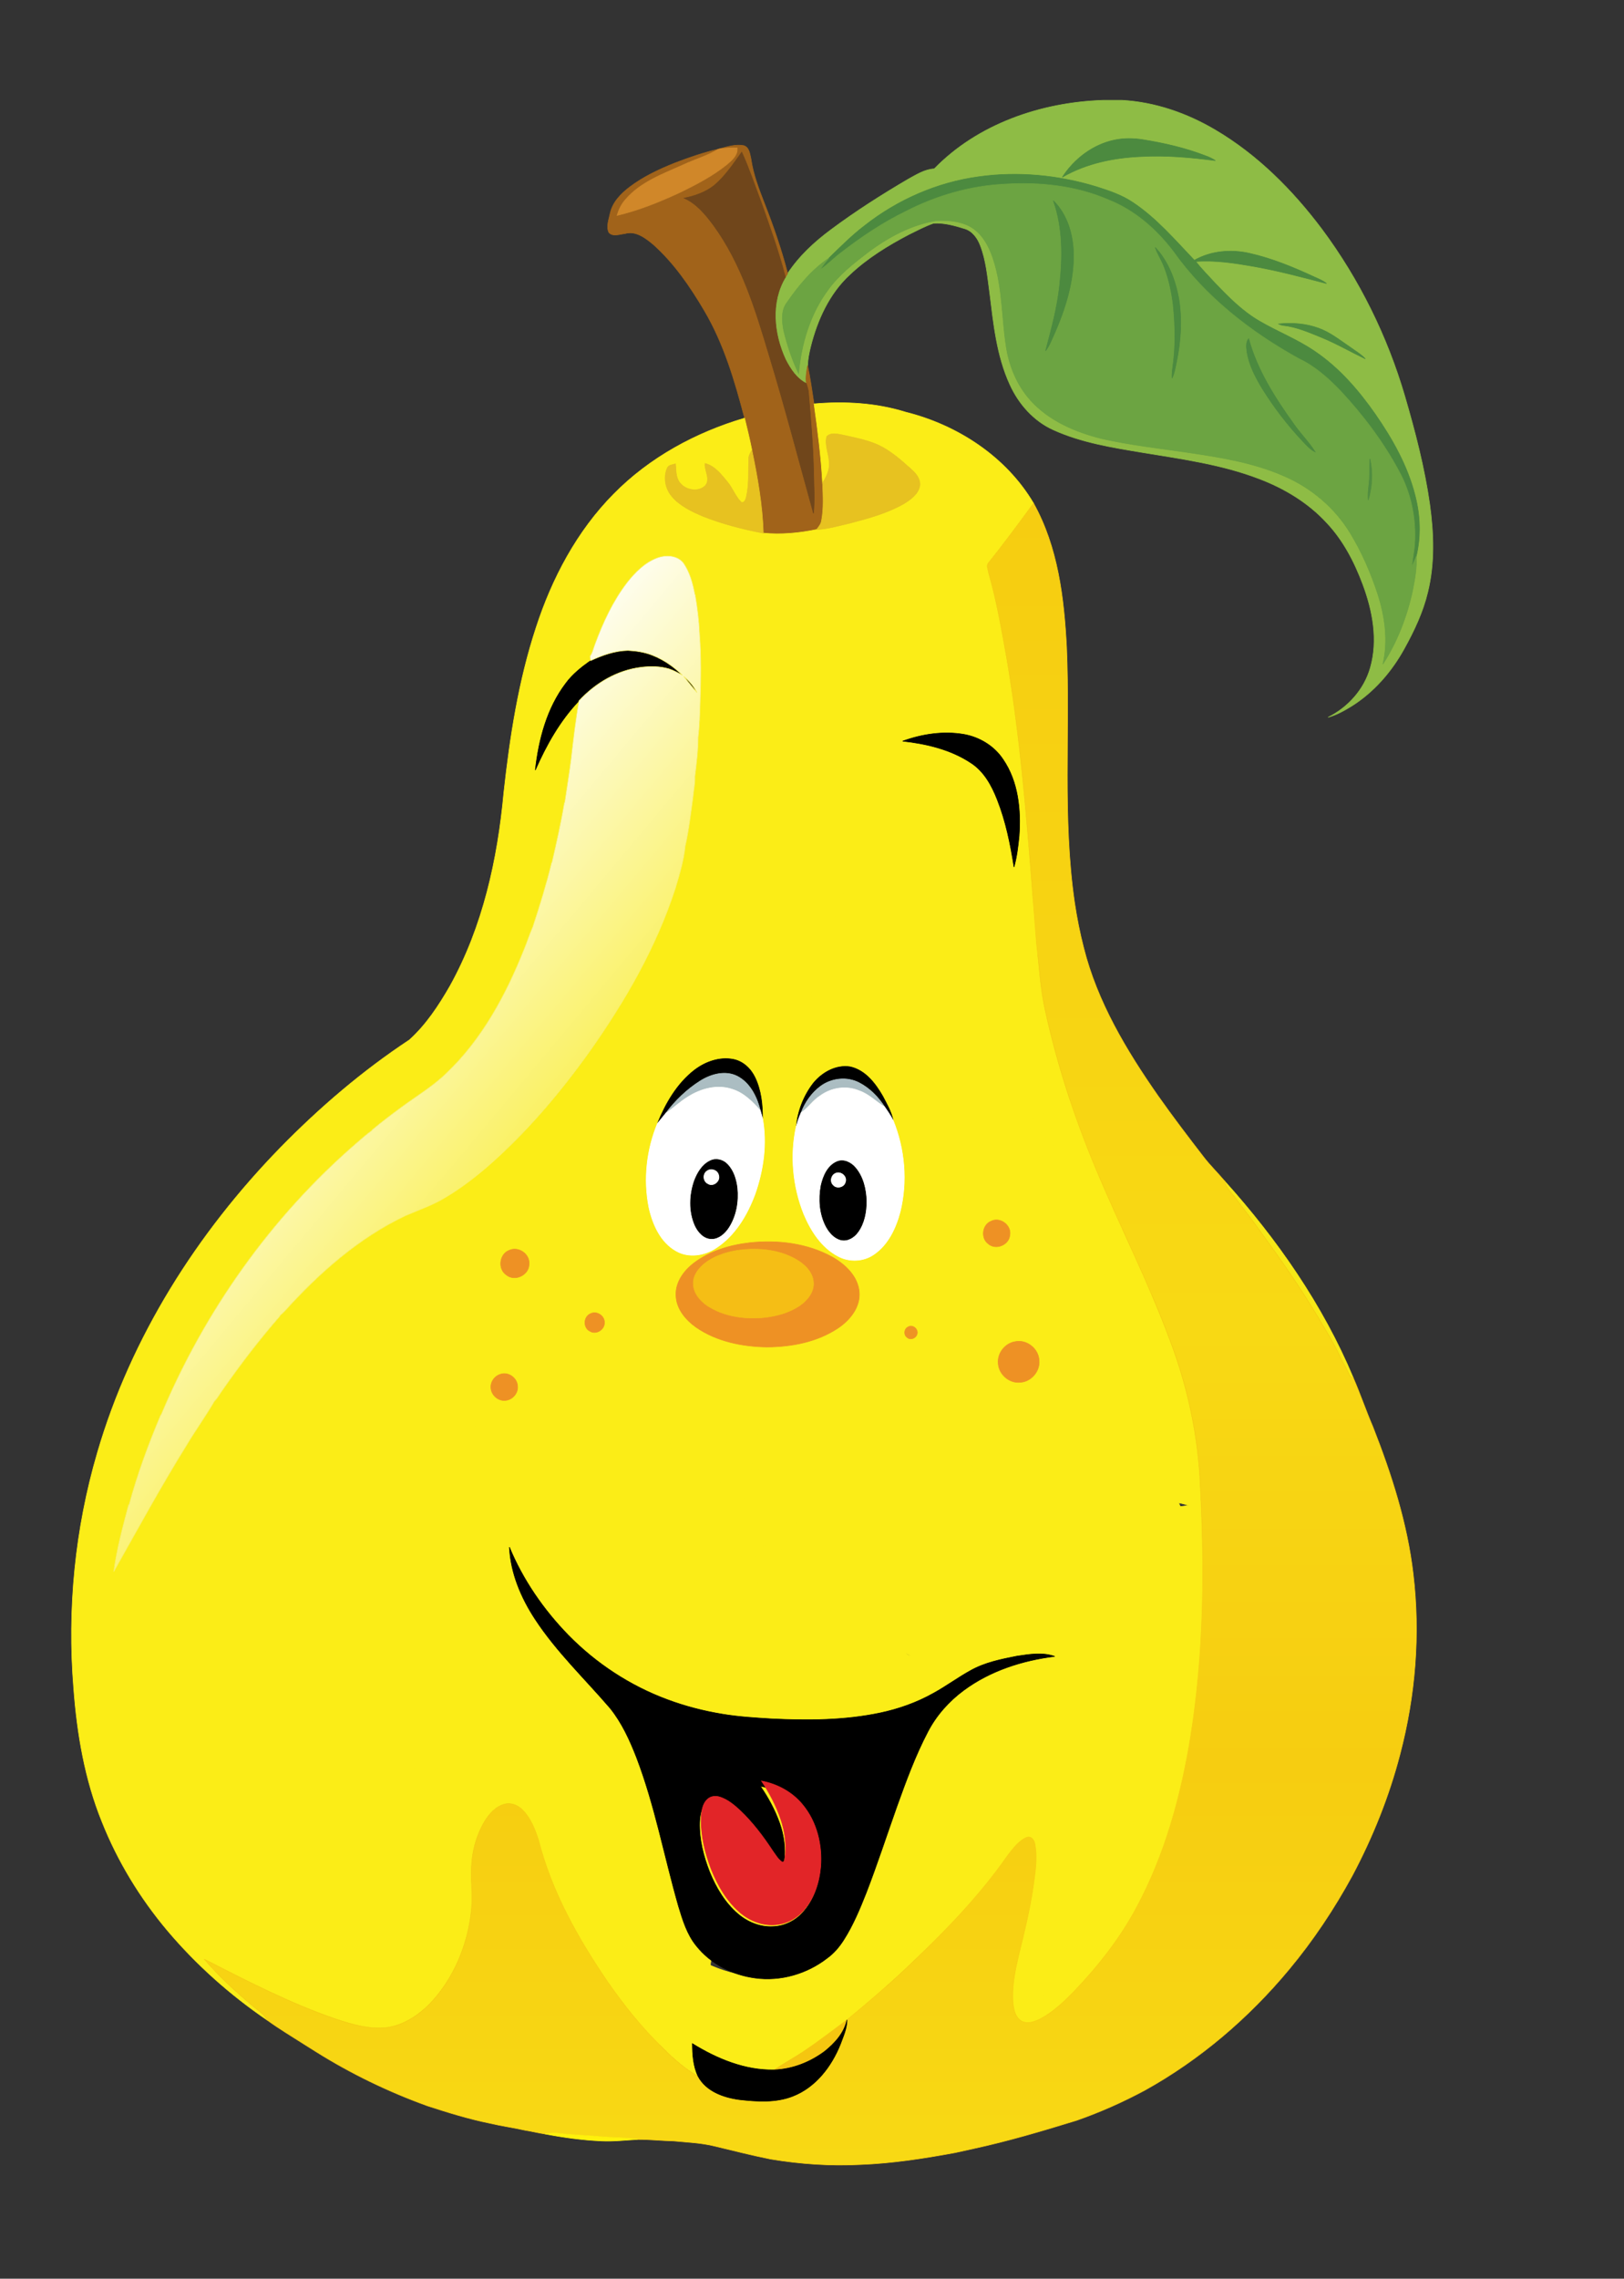 <svg width="271" height="380" viewBox="0 0 271 380" fill="none" xmlns="http://www.w3.org/2000/svg">
<rect x="0" y="0" width="271" height="380" fill="#333333" stroke="none"/>
<path d="M184.051 16.722H187.253C192.741 17.03 198.06 18.88 202.774 21.663C209.827 25.811 215.704 31.716 220.593 38.23C226.816 46.586 231.494 56.079 234.423 66.075C236.151 71.994 237.712 77.983 238.583 84.094C239.253 88.957 239.434 93.977 238.245 98.775C237.455 102.081 235.989 105.173 234.353 108.135C232.249 111.969 229.293 115.391 225.577 117.733C224.33 118.499 223.04 119.23 221.623 119.617C224.95 117.966 227.635 114.988 228.66 111.384C230.004 106.773 229.06 101.842 227.413 97.44C226.026 93.719 224.157 90.116 221.418 87.208C218.338 83.845 214.335 81.435 210.092 79.832C203.864 77.444 197.216 76.54 190.672 75.465C185.623 74.628 180.479 73.814 175.781 71.685C172.496 70.21 169.978 67.359 168.509 64.104C166.297 59.276 165.781 53.921 165.134 48.712C164.777 46.083 164.545 43.391 163.571 40.9C163.109 39.684 162.251 38.504 160.951 38.128C159.285 37.611 157.54 37.123 155.785 37.229C154.365 37.721 153.035 38.436 151.691 39.094C148.167 40.938 144.73 43.045 141.828 45.787C138.372 48.955 136.368 53.401 135.254 57.885C135.007 58.895 134.805 59.918 134.769 60.958C134.602 61.946 134.396 62.951 134.559 63.955C132.914 63.138 131.862 61.516 131.056 59.924C129.104 55.678 128.549 50.377 131.062 46.231C131.181 46.02 131.308 45.809 131.44 45.603C133.339 42.722 135.903 40.353 138.658 38.309C142.788 35.233 147.139 32.461 151.583 29.859C152.94 29.119 154.314 28.237 155.902 28.15C163.201 20.65 173.756 17.065 184.051 16.722ZM185.977 23.35C182.391 24.097 179.248 26.485 177.28 29.539C181.26 27.238 185.863 26.296 190.415 26.106C194.561 25.873 198.706 26.25 202.814 26.786C202.303 26.434 201.738 26.179 201.157 25.976C197.784 24.668 194.242 23.861 190.68 23.29C189.122 23.041 187.524 23.03 185.977 23.35ZM163.347 29.469C156.396 30.406 149.757 33.316 144.254 37.651C142.123 39.276 140.232 41.184 138.315 43.05C135.483 44.953 133.247 47.653 131.327 50.45C130.313 51.758 130.486 53.547 130.764 55.077C131.359 57.546 132.157 59.98 133.269 62.271C133.709 57.327 135.186 52.383 138.161 48.36C139.965 45.852 142.42 43.933 144.849 42.073C148.235 39.538 152.086 37.464 156.296 36.787C158.168 36.712 160.145 36.858 161.832 37.746C163.836 38.848 165.004 40.965 165.699 43.074C167.409 48.105 167.106 53.498 168.055 58.67C168.655 61.659 169.948 64.548 172.02 66.812C175.103 70.21 179.481 72.053 183.849 73.15C188.419 74.182 193.081 74.718 197.714 75.387C203.285 76.207 208.94 77.063 214.14 79.329C218.746 81.281 222.757 84.652 225.347 88.946C227.267 92.109 228.744 95.531 229.904 99.04C231.108 102.801 231.689 106.862 230.761 110.753C233.152 107.065 234.764 102.882 235.702 98.593C236.073 96.671 236.465 94.721 236.335 92.756C237.138 89.393 236.998 85.854 236.111 82.524C234.864 77.65 232.36 73.207 229.515 69.102C226.732 65.109 223.484 61.345 219.425 58.605C216.512 56.601 213.191 55.323 210.151 53.545C207.363 51.925 205.064 49.621 202.852 47.309C201.735 46.085 200.548 44.918 199.534 43.608C202.741 43.364 205.949 43.862 209.102 44.407C213.237 45.135 217.296 46.221 221.356 47.282C220.766 46.792 220.052 46.51 219.363 46.202C215.871 44.585 212.288 43.096 208.523 42.249C205.443 41.542 202.076 41.826 199.301 43.402C196.07 40.017 192.984 36.389 189.057 33.774C187.234 32.534 185.128 31.83 183.048 31.166C176.701 29.217 169.932 28.546 163.347 29.469ZM213.37 54.013C213.624 54.157 213.894 54.248 214.192 54.276C216.374 54.525 218.416 55.413 220.433 56.236C222.981 57.27 225.361 58.657 227.833 59.84C227.105 59.046 226.153 58.524 225.299 57.89C223.608 56.756 221.997 55.437 220.06 54.741C217.932 53.951 215.614 53.791 213.37 54.013Z" fill="#8EBC45" stroke="#8EBC45" stroke-width="0.094"/>
<path d="M185.977 23.35C187.524 23.03 189.122 23.041 190.68 23.29C194.241 23.861 197.784 24.668 201.157 25.976C201.738 26.179 202.303 26.434 202.814 26.786C198.706 26.25 194.561 25.873 190.415 26.106C185.863 26.296 181.26 27.238 177.28 29.539C179.248 26.485 182.391 24.097 185.977 23.35Z" fill="#4C8A3F" stroke="#4C8A3F" stroke-width="0.094"/>
<path d="M120.055 24.823C121.367 24.463 122.746 24.016 124.114 24.281C125.045 24.584 125.136 25.7 125.323 26.512C125.688 29.071 126.624 31.486 127.552 33.88C129.055 37.713 130.41 41.612 131.44 45.603C131.308 45.809 131.181 46.02 131.062 46.231C129.961 41.945 128.449 37.776 126.973 33.606C125.926 30.855 124.999 28.055 123.773 25.375C122.365 27.33 121.012 29.39 119.149 30.947C117.708 32.071 115.942 32.685 114.168 33.04C116.239 33.958 117.713 35.759 119.038 37.532C123.719 43.935 126.07 51.628 128.311 59.139C130.989 67.906 133.296 76.778 135.748 85.608C135.978 83.317 135.803 81.016 135.77 78.72C135.675 74.282 135.283 69.855 134.918 65.434C134.872 64.925 134.699 64.443 134.559 63.955C134.396 62.951 134.602 61.946 134.77 60.958C135.221 63.07 135.505 65.214 135.838 67.345C136.465 71.731 137.011 76.131 137.263 80.555C137.347 82.643 137.479 84.763 137.087 86.832C137.006 87.411 136.606 87.855 136.27 88.307C133.355 88.911 130.353 89.192 127.381 88.908C127.23 84.246 126.424 79.627 125.472 75.067C125.112 73.277 124.688 71.501 124.252 69.728C122.627 63.538 120.799 57.305 117.518 51.766C115.163 47.772 112.496 43.881 109.021 40.776C107.712 39.687 106.079 38.417 104.267 38.964C103.42 39.046 102.255 39.522 101.603 38.772C101.116 37.76 101.616 36.606 101.817 35.572C102.225 33.722 103.607 32.304 105.067 31.196C107.358 29.463 109.978 28.234 112.634 27.176C115.006 26.263 117.421 25.437 119.901 24.863C118.073 25.976 115.993 26.558 114.062 27.46C110.646 28.992 106.92 30.33 104.402 33.246C103.71 34.01 103.25 34.946 102.974 35.932C106.552 35.079 109.984 33.706 113.316 32.163C116.112 30.814 118.903 29.369 121.329 27.411C122.145 26.702 123.168 25.862 123.011 24.655C122.021 24.614 121.034 24.695 120.055 24.823Z" fill="#A1631A" stroke="#A1631A" stroke-width="0.094"/>
<path d="M120.055 24.823C121.034 24.695 122.021 24.614 123.011 24.655C123.168 25.862 122.145 26.702 121.329 27.411C118.903 29.369 116.112 30.814 113.316 32.163C109.984 33.706 106.552 35.079 102.974 35.932C103.25 34.946 103.71 34.009 104.402 33.246C106.92 30.33 110.646 28.992 114.062 27.46C115.993 26.558 118.073 25.976 119.901 24.863L120.055 24.823Z" fill="#D08729" stroke="#D08729" stroke-width="0.094"/>
<path d="M123.773 25.375C124.999 28.055 125.926 30.855 126.973 33.606C128.449 37.776 129.961 41.945 131.062 46.231C128.549 50.377 129.104 55.678 131.056 59.924C131.862 61.516 132.914 63.138 134.559 63.955C134.699 64.443 134.872 64.924 134.918 65.434C135.283 69.855 135.675 74.282 135.77 78.72C135.803 81.016 135.978 83.317 135.748 85.608C133.296 76.778 130.989 67.906 128.311 59.138C126.069 51.628 123.719 43.935 119.038 37.532C117.713 35.758 116.239 33.958 114.167 33.04C115.942 32.685 117.708 32.071 119.149 30.947C121.012 29.39 122.364 27.33 123.773 25.375Z" fill="#70461B" stroke="#70461B" stroke-width="0.094"/>
<path d="M163.347 29.469C169.932 28.546 176.701 29.217 183.048 31.166C185.128 31.83 187.235 32.534 189.057 33.774C192.984 36.389 196.07 40.018 199.302 43.402C202.076 41.826 205.443 41.542 208.523 42.249C212.288 43.096 215.871 44.585 219.363 46.202C220.052 46.51 220.766 46.792 221.356 47.282C217.296 46.221 213.237 45.135 209.102 44.407C205.949 43.862 202.741 43.364 199.534 43.608C200.548 44.918 201.735 46.085 202.852 47.309C205.065 49.621 207.363 51.925 210.151 53.545C213.191 55.324 216.512 56.602 219.425 58.605C223.484 61.345 226.732 65.109 229.515 69.102C232.36 73.207 234.864 77.65 236.111 82.524C236.998 85.854 237.139 89.393 236.335 92.756C236.13 93.346 235.867 93.912 235.6 94.478C235.692 93.189 235.995 91.924 236.07 90.633C236.327 86.439 235.454 82.156 233.401 78.476C230.789 73.629 227.438 69.208 223.695 65.184C221.675 63.097 219.476 61.102 216.823 59.853C208.715 55.389 201.181 49.529 195.78 41.932C192.957 38.206 189.298 35.017 184.911 33.297C179.484 30.95 173.461 30.333 167.606 30.706C161.916 30.985 156.34 32.602 151.274 35.185C147.321 37.096 143.659 39.56 140.2 42.251C139.042 43.123 138.047 44.193 136.833 44.986C137.29 44.315 137.777 43.662 138.315 43.05C140.232 41.184 142.123 39.276 144.254 37.651C149.757 33.316 156.396 30.406 163.347 29.469Z" fill="#4C8A3F" stroke="#4C8A3F" stroke-width="0.094"/>
<path d="M167.606 30.706C173.461 30.332 179.484 30.95 184.911 33.297C189.298 35.017 192.957 38.206 195.78 41.932C201.181 49.529 208.715 55.388 216.823 59.853C219.476 61.101 221.675 63.097 223.695 65.184C227.438 69.208 230.789 73.629 233.401 78.476C235.454 82.156 236.327 86.439 236.07 90.633C235.995 91.924 235.692 93.189 235.6 94.478C235.867 93.912 236.13 93.346 236.335 92.756C236.465 94.721 236.073 96.671 235.702 98.593C234.764 102.882 233.152 107.065 230.762 110.753C231.689 106.862 231.108 102.801 229.904 99.04C228.744 95.531 227.267 92.109 225.347 88.946C222.757 84.652 218.746 81.281 214.14 79.329C208.94 77.062 203.285 76.207 197.714 75.386C193.081 74.718 188.419 74.182 183.849 73.15C179.481 72.053 175.103 70.21 172.02 66.812C169.948 64.548 168.655 61.659 168.055 58.67C167.106 53.498 167.409 48.105 165.7 43.074C165.005 40.965 163.836 38.848 161.832 37.746C160.145 36.858 158.168 36.712 156.296 36.787C152.086 37.464 148.235 39.538 144.849 42.072C142.42 43.933 139.965 45.852 138.161 48.359C135.186 52.383 133.709 57.327 133.269 62.271C132.157 59.98 131.359 57.546 130.764 55.077C130.486 53.547 130.313 51.758 131.327 50.45C133.247 47.653 135.483 44.953 138.315 43.05C137.777 43.662 137.29 44.314 136.833 44.986C138.047 44.193 139.042 43.123 140.2 42.251C143.659 39.56 147.321 37.096 151.274 35.184C156.34 32.602 161.916 30.985 167.606 30.706ZM175.771 33.471C177.396 37.987 177.326 42.901 176.817 47.612C176.422 51.313 175.43 54.909 174.483 58.491C174.811 58.055 175.086 57.581 175.306 57.081C177.439 52.502 179.184 47.577 179.14 42.465C179.105 39.224 178.142 35.783 175.771 33.471ZM192.773 41.263C193.138 42.338 193.785 43.285 194.198 44.339C195.031 46.407 195.491 48.609 195.77 50.818C196.124 54.311 196.197 57.852 195.683 61.331C195.596 61.906 195.559 62.488 195.58 63.07C196.008 62.212 196.127 61.25 196.335 60.324C197.057 56.859 197.279 53.255 196.703 49.748C196.124 46.67 194.956 43.562 192.773 41.263ZM208.077 58.684C208.434 60.871 209.473 62.867 210.6 64.749C212.572 67.911 214.844 70.892 217.407 73.602C218.037 74.244 218.63 74.964 219.463 75.357C218.394 73.67 216.95 72.262 215.825 70.613C212.715 66.281 209.786 61.675 208.364 56.482C207.855 57.1 208.001 57.95 208.077 58.684ZM228.606 76.516C228.487 77.607 228.579 78.703 228.52 79.797C228.463 80.997 228.187 82.188 228.319 83.393C228.979 81.192 229.115 78.752 228.606 76.516Z" fill="#6CA442" stroke="#6CA442" stroke-width="0.094"/>
<path d="M175.771 33.471C178.142 35.783 179.105 39.224 179.14 42.465C179.184 47.577 177.439 52.502 175.306 57.081C175.086 57.581 174.811 58.055 174.483 58.491C175.43 54.909 176.422 51.313 176.817 47.612C177.326 42.901 177.396 37.987 175.771 33.471Z" fill="#4C8A3F" stroke="#4C8A3F" stroke-width="0.094"/>
<path d="M192.773 41.263C194.955 43.562 196.124 46.67 196.702 49.749C197.278 53.255 197.057 56.859 196.335 60.324C196.126 61.25 196.007 62.212 195.58 63.07C195.558 62.488 195.596 61.906 195.683 61.332C196.197 57.852 196.124 54.311 195.769 50.818C195.491 48.609 195.031 46.407 194.198 44.339C193.784 43.286 193.138 42.338 192.773 41.263Z" fill="#4C8A3F" stroke="#4C8A3F" stroke-width="0.094"/>
<path d="M213.37 54.013C215.614 53.791 217.932 53.951 220.06 54.741C221.997 55.437 223.608 56.756 225.299 57.89C226.153 58.524 227.105 59.046 227.833 59.84C225.361 58.656 222.981 57.27 220.433 56.236C218.416 55.413 216.374 54.525 214.192 54.276C213.894 54.248 213.624 54.157 213.37 54.013Z" fill="#4D8B3F" stroke="#4D8B3F" stroke-width="0.094"/>
<path d="M208.077 58.684C208.001 57.95 207.855 57.1 208.364 56.482C209.786 61.675 212.715 66.281 215.825 70.613C216.95 72.262 218.394 73.67 219.463 75.357C218.63 74.964 218.037 74.244 217.407 73.602C214.843 70.892 212.572 67.911 210.6 64.749C209.473 62.867 208.434 60.871 208.077 58.684Z" fill="#4C8A3F" stroke="#4C8A3F" stroke-width="0.094"/>
<path d="M135.838 67.345C140.968 66.901 146.204 67.194 151.142 68.734C159.788 70.889 167.885 76.166 172.469 83.929C170.01 87.27 167.557 90.622 164.956 93.852C164.52 94.321 164.902 94.984 164.972 95.525C166.327 100.223 167.146 105.045 168.012 109.851C170.694 125.555 171.7 141.481 172.972 157.339C173.423 161.106 173.602 164.915 174.448 168.625C176.409 177.519 179.243 186.213 182.751 194.615C186.821 204.411 191.699 213.865 195.364 223.829C198.236 231.481 199.959 239.568 200.299 247.74C201.054 261.703 200.892 275.782 198.677 289.615C197.078 299.409 194.444 309.153 189.741 317.939C186.948 323.211 183.224 327.927 179.11 332.219C177.436 333.908 175.679 335.582 173.558 336.697C172.606 337.166 171.406 337.58 170.408 337.009C169.415 336.386 169.161 335.119 169.045 334.038C168.82 331.339 169.386 328.653 169.989 326.038C170.93 322.274 171.846 318.497 172.414 314.655C172.734 312.324 173.15 309.933 172.717 307.591C172.642 306.882 172.03 306.042 171.235 306.44C169.921 307.033 169.061 308.27 168.185 309.367C163.22 316.531 157.037 322.742 150.712 328.699C147.686 331.526 144.519 334.195 141.333 336.841C138.988 338.582 136.676 340.369 134.25 341.996C132.617 343.125 130.845 344.037 129.22 345.177C124.331 345.286 119.636 343.331 115.539 340.799C115.555 342.646 115.668 344.563 116.491 346.255C114.324 345.018 112.426 343.369 110.676 341.601C107.174 338.243 104.14 334.431 101.37 330.456C96.443 323.214 92.048 315.427 89.877 306.876C89.301 305.097 88.603 303.27 87.283 301.902C86.512 301.079 85.344 300.562 84.216 300.86C82.724 301.231 81.645 302.468 80.868 303.733C79.516 306.02 78.772 308.658 78.681 311.314C78.556 313.656 78.894 316.003 78.683 318.345C78.118 324.213 75.741 330.015 71.611 334.271C69.707 336.139 67.352 337.699 64.672 338.102C61.727 338.495 58.814 337.612 56.048 336.7C48.419 334.093 41.249 330.367 34.083 326.717C36.506 329.533 39.251 332.073 42.101 334.455C42.993 335.222 44.054 335.85 44.638 336.914C38.428 332.687 32.758 327.646 27.909 321.9C23.362 316.491 19.636 310.377 17.021 303.803C14.149 296.728 12.861 289.125 12.296 281.544C11.212 268.336 12.526 254.929 16.266 242.214C21.875 222.995 32.898 205.634 46.815 191.368C53.359 184.683 60.518 178.57 68.326 173.412C71.119 170.883 73.226 167.682 75.092 164.431C80.582 154.556 83.059 143.303 84.079 132.135C85.098 122.864 86.529 113.574 89.449 104.691C92.119 96.46 96.286 88.581 102.409 82.397C108.391 76.307 116.109 72.129 124.252 69.728C124.687 71.501 125.112 73.277 125.472 75.067C125.207 75.533 124.915 76.012 124.936 76.57C124.861 78.679 125.026 80.823 124.539 82.895C124.439 83.279 124.233 83.905 123.717 83.78C122.721 82.822 122.283 81.444 121.402 80.39C120.371 79.139 119.298 77.699 117.643 77.285C117.545 78.508 118.6 79.859 117.729 80.956C116.569 82.153 114.408 81.766 113.443 80.501C112.737 79.613 112.826 78.419 112.723 77.352C112.247 77.52 111.587 77.507 111.352 78.043C110.673 79.562 111.003 81.435 112.058 82.705C113.408 84.354 115.395 85.277 117.31 86.098C120.561 87.376 123.952 88.261 127.381 88.908C130.353 89.192 133.355 88.911 136.27 88.307C138.166 88.218 139.992 87.663 141.833 87.243C144.911 86.436 148.034 85.591 150.82 84.005C151.956 83.298 153.24 82.41 153.486 80.991C153.624 79.924 152.894 79.009 152.153 78.338C150.222 76.605 148.232 74.813 145.765 73.887C144.021 73.237 142.182 72.888 140.37 72.49C139.575 72.351 138.561 72.116 137.955 72.82C137.598 74.266 138.331 75.693 138.377 77.138C138.488 78.381 137.893 79.529 137.263 80.555C137.011 76.131 136.465 71.731 135.838 67.345ZM109.562 93.07C107.539 93.858 105.968 95.458 104.645 97.131C102.268 100.229 100.608 103.808 99.266 107.458C99.004 108.124 98.877 108.86 98.442 109.448C98.469 109.629 98.525 109.992 98.552 110.174C97.035 111.251 95.55 112.418 94.434 113.932C91.269 118.082 89.896 123.305 89.328 128.42C91.164 124.245 93.438 120.186 96.611 116.869C96.016 120.105 95.667 123.378 95.28 126.646C94.977 129.045 94.574 131.433 94.231 133.827L94.169 133.843C93.606 137.211 92.854 140.544 92.086 143.869L92.037 143.88C91.161 147.478 90.071 151.023 88.914 154.537C88.362 155.78 87.965 157.085 87.44 158.339C84.409 165.909 80.43 173.32 74.462 178.984C72.195 181.188 69.459 182.796 66.936 184.667C65.291 185.875 63.663 187.101 62.103 188.412L62.089 188.487C61.137 189.164 60.269 189.952 59.379 190.71C45.222 202.973 34.118 218.663 26.886 235.924L26.829 235.929C24.75 240.846 22.897 245.877 21.51 251.035L21.451 250.965C20.477 254.636 19.482 258.321 18.981 262.093C22.976 255.01 26.873 247.864 31.17 240.957C32.639 238.488 34.342 236.16 35.776 233.671C36.335 233.138 36.684 232.407 37.152 231.792C40.121 227.522 43.297 223.396 46.712 219.473L46.723 219.362C46.961 219.172 47.188 218.972 47.407 218.763C53.181 212.349 59.799 206.479 67.641 202.737C69.886 201.768 72.222 200.977 74.316 199.691C76.763 198.237 79.038 196.507 81.201 194.658C87.74 188.994 93.371 182.344 98.398 175.32C104.302 166.965 109.494 157.976 112.677 148.212C113.375 145.884 114.111 143.525 114.349 141.105C114.971 138.392 115.279 135.617 115.66 132.863C115.755 131.734 116.031 130.608 115.969 129.473C116.247 127.323 116.504 125.149 116.512 122.98C116.753 120.99 116.793 118.984 116.856 116.983C116.983 113.236 117.037 109.475 116.753 105.733C116.658 103.526 116.393 101.322 116.012 99.146H115.969C115.625 97.28 115.117 95.396 114.019 93.825C112.926 92.542 111.033 92.496 109.562 93.07ZM150.633 123.592C154.603 124.036 158.652 124.987 162.022 127.223C164.204 128.631 165.494 130.997 166.416 133.356C167.836 136.957 168.612 140.769 169.21 144.581C169.68 142.892 169.897 141.143 170.062 139.399C170.375 135.032 169.918 130.342 167.382 126.641C165.902 124.399 163.444 122.918 160.818 122.458C157.405 121.878 153.868 122.417 150.633 123.592ZM115.885 178.448C112.983 180.695 111.074 183.985 109.716 187.345C107.901 191.72 107.352 196.675 108.275 201.332C108.894 204.17 110.214 207.167 112.861 208.637C114.941 209.815 117.572 209.395 119.501 208.115C122.665 206.057 124.682 202.653 125.98 199.182C127.408 195.145 128.025 190.727 127.246 186.486C127.259 184.19 127.005 181.819 126.01 179.72C125.318 178.239 124.011 176.977 122.37 176.658C120.079 176.206 117.702 177.059 115.885 178.448ZM135.705 180.654C134.139 182.688 133.136 185.203 132.895 187.756L132.868 187.829C131.8 192.684 132.29 197.858 134.134 202.467C135.313 205.274 137.09 208.052 139.859 209.501C141.703 210.497 144.064 210.408 145.798 209.214C148.205 207.589 149.503 204.798 150.22 202.069C151.458 197.035 150.985 191.609 149.035 186.822C148.732 185.382 147.978 184.09 147.304 182.799C146.079 180.668 144.389 178.448 141.855 177.898C139.491 177.53 137.157 178.854 135.705 180.654ZM165.375 203.653C163.901 204.256 163.625 206.479 164.915 207.419C166.148 208.521 168.342 207.643 168.507 206.005C168.837 204.34 166.887 202.865 165.375 203.653ZM125.088 207.24C121.797 207.627 118.467 208.602 115.793 210.625C114.127 211.894 112.707 213.814 112.799 216.004C112.853 218.235 114.411 220.096 116.152 221.33C119.576 223.707 123.83 224.563 127.935 224.633C132.084 224.617 136.387 223.8 139.883 221.452C141.85 220.125 143.599 217.962 143.383 215.452C143.161 212.842 141.071 210.876 138.921 209.644C134.745 207.327 129.783 206.734 125.088 207.24ZM85.001 208.494C83.327 209.106 83.021 211.629 84.508 212.617C85.909 213.763 88.254 212.652 88.284 210.849C88.468 209.152 86.542 207.798 85.001 208.494ZM98.542 219.072C97.352 219.562 97.279 221.441 98.452 221.996C99.458 222.624 100.867 221.758 100.867 220.602C100.93 219.44 99.588 218.536 98.542 219.072ZM151.572 221.263C150.852 221.566 150.747 222.654 151.42 223.071C151.98 223.529 152.864 223.144 153.035 222.476C153.292 221.677 152.313 220.824 151.572 221.263ZM169.434 223.732C167.733 223.978 166.403 225.654 166.576 227.374C166.673 229.152 168.355 230.663 170.14 230.525C172.006 230.49 173.588 228.698 173.391 226.837C173.299 224.907 171.335 223.345 169.434 223.732ZM71.116 241.986C76.347 249.941 83.3 256.515 89.479 263.696C92.357 267.259 94.277 271.477 95.94 275.715C100.445 287.482 102.739 299.92 106.208 311.999C107.239 315.375 108.288 318.876 110.56 321.659C114.062 326.073 119.425 328.824 124.971 329.544C131.21 330.408 137.704 328.518 142.658 324.662C144.275 323.498 145.576 321.957 146.647 320.289C148.959 316.686 150.612 312.711 152.188 308.744C154.89 301.78 157.202 294.676 159.709 287.644C161.935 281.465 164.207 275.273 167.268 269.452C169.35 265.439 172.441 261.998 176.068 259.323C182.54 254.555 190.423 252.029 198.336 251.057C195.367 249.976 192.127 250.542 189.084 250.984C185.209 251.75 181.239 252.54 177.753 254.493C174.646 256.196 171.79 258.321 168.68 260.021C164.591 262.32 160.12 263.896 155.536 264.86C146.826 266.682 137.861 266.72 129.006 266.292C124.958 266.046 120.899 265.805 116.893 265.131C112.318 264.378 107.804 263.214 103.458 261.592C94.339 258.218 86.01 252.773 79.2 245.831C73.158 239.642 68.136 232.385 64.804 224.382C65.107 230.723 67.66 236.742 71.116 241.986ZM83.681 229.125C82.651 229.347 81.823 230.363 81.923 231.438C81.972 232.672 83.2 233.723 84.433 233.525C85.552 233.392 86.477 232.307 86.369 231.17C86.326 229.867 84.957 228.795 83.681 229.125Z" fill="#FBED17" stroke="#FBED17" stroke-width="0.094"/>
<path d="M115.17 133.113C118.241 132.847 121.375 133.022 124.331 133.944C129.507 135.234 134.353 138.391 137.097 143.036C135.626 145.035 134.157 147.041 132.6 148.974C132.339 149.254 132.568 149.651 132.61 149.975C133.421 152.786 133.911 155.671 134.429 158.547C136.035 167.943 136.637 177.473 137.398 186.961C137.669 189.215 137.775 191.494 138.282 193.714C139.456 199.036 141.152 204.238 143.252 209.265C145.688 215.127 148.609 220.784 150.802 226.746C152.521 231.324 153.552 236.164 153.756 241.053C154.208 249.408 154.111 257.832 152.785 266.109C151.828 271.969 150.252 277.8 147.437 283.057C145.764 286.211 143.535 289.034 141.073 291.601C140.071 292.612 139.019 293.614 137.75 294.281C137.18 294.561 136.461 294.809 135.864 294.467C135.27 294.095 135.117 293.337 135.048 292.69C134.913 291.075 135.252 289.468 135.613 287.903C136.176 285.651 136.725 283.391 137.065 281.092C137.256 279.697 137.505 278.267 137.246 276.865C137.201 276.441 136.835 275.938 136.359 276.177C135.572 276.531 135.057 277.272 134.533 277.928C131.561 282.215 127.86 285.931 124.074 289.495C122.262 291.187 120.367 292.784 118.46 294.367C117.056 295.409 115.672 296.478 114.22 297.452C113.242 298.127 112.182 298.673 111.209 299.355C108.282 299.42 105.472 298.25 103.02 296.736C103.029 297.84 103.097 298.987 103.589 300C102.293 299.26 101.156 298.273 100.109 297.215C98.013 295.206 96.196 292.925 94.539 290.547C91.589 286.213 88.959 281.554 87.659 276.437C87.314 275.373 86.896 274.279 86.106 273.461C85.645 272.969 84.946 272.659 84.27 272.838C83.377 273.06 82.731 273.8 82.266 274.557C81.457 275.925 81.012 277.503 80.957 279.093C80.882 280.494 81.085 281.899 80.959 283.3C80.62 286.811 79.197 290.283 76.725 292.829C75.586 293.947 74.176 294.881 72.571 295.122C70.808 295.357 69.065 294.829 67.409 294.283C62.842 292.723 58.551 290.493 54.261 288.309C55.712 289.994 57.355 291.514 59.061 292.94C59.595 293.398 60.23 293.774 60.579 294.411C56.862 291.882 53.468 288.865 50.565 285.427C47.844 282.19 45.613 278.532 44.048 274.599C42.329 270.365 41.558 265.816 41.22 261.28C40.571 253.377 41.358 245.354 43.596 237.746C46.954 226.247 53.552 215.859 61.882 207.323C65.8 203.323 70.085 199.665 74.758 196.578C76.431 195.065 77.692 193.15 78.809 191.204C82.095 185.296 83.578 178.563 84.188 171.88C84.798 166.333 85.655 160.774 87.403 155.459C89.001 150.534 91.495 145.819 95.16 142.119C98.741 138.475 103.361 135.976 108.235 134.539C108.496 135.6 108.75 136.662 108.965 137.733C108.807 138.012 108.632 138.299 108.645 138.633C108.6 139.895 108.698 141.178 108.407 142.417C108.347 142.647 108.224 143.021 107.915 142.947C107.319 142.373 107.057 141.549 106.529 140.918C105.912 140.17 105.27 139.308 104.279 139.06C104.221 139.793 104.852 140.601 104.331 141.257C103.636 141.973 102.343 141.741 101.765 140.985C101.343 140.454 101.396 139.739 101.334 139.101C101.05 139.201 100.655 139.193 100.514 139.514C100.107 140.423 100.305 141.544 100.936 142.304C101.744 143.29 102.934 143.843 104.08 144.334C106.026 145.098 108.056 145.628 110.108 146.015C111.887 146.185 113.684 146.017 115.429 145.656C116.564 145.602 117.657 145.27 118.759 145.019C120.601 144.536 122.471 144.031 124.139 143.081C124.818 142.658 125.587 142.127 125.735 141.278C125.817 140.64 125.38 140.092 124.937 139.69C123.781 138.654 122.589 137.581 121.113 137.027C120.069 136.638 118.968 136.429 117.884 136.191C117.408 136.108 116.801 135.967 116.438 136.389C116.224 137.254 116.663 138.108 116.69 138.973C116.757 139.716 116.401 140.403 116.023 141.017C115.873 138.37 115.546 135.737 115.17 133.113ZM99.442 148.505C98.231 148.977 97.291 149.934 96.499 150.935C95.076 152.789 94.082 154.931 93.279 157.114C93.122 157.513 93.046 157.954 92.785 158.305C92.802 158.414 92.836 158.631 92.852 158.739C91.944 159.384 91.055 160.083 90.386 160.988C88.492 163.472 87.67 166.597 87.33 169.657C88.429 167.159 89.791 164.731 91.69 162.746C91.333 164.682 91.125 166.641 90.893 168.596C90.712 170.031 90.471 171.46 90.265 172.893L90.228 172.902C89.891 174.918 89.441 176.912 88.981 178.901L88.952 178.908C88.428 181.061 87.775 183.182 87.082 185.285C86.752 186.028 86.514 186.809 86.2 187.559C84.385 192.089 82.004 196.523 78.431 199.912C77.075 201.231 75.437 202.194 73.926 203.313C72.942 204.036 71.968 204.769 71.034 205.554L71.025 205.599C70.456 206.004 69.936 206.475 69.403 206.929C60.929 214.266 54.282 223.655 49.953 233.983L49.919 233.986C48.675 236.928 47.566 239.938 46.735 243.025L46.7 242.983C46.117 245.179 45.521 247.384 45.222 249.641C47.613 245.403 49.945 241.128 52.518 236.995C53.397 235.517 54.416 234.124 55.274 232.635C55.609 232.316 55.818 231.878 56.098 231.511C57.876 228.956 59.776 226.487 61.821 224.139L61.827 224.073C61.97 223.959 62.106 223.84 62.237 223.715C65.693 219.877 69.654 216.364 74.349 214.125C75.692 213.545 77.091 213.072 78.344 212.303C79.809 211.433 81.171 210.398 82.466 209.291C86.38 205.902 89.75 201.923 92.76 197.72C96.293 192.721 99.402 187.342 101.307 181.5C101.725 180.107 102.165 178.696 102.307 177.247C102.68 175.624 102.864 173.963 103.092 172.316C103.149 171.64 103.314 170.966 103.277 170.287C103.444 169.001 103.598 167.7 103.602 166.402C103.746 165.212 103.771 164.011 103.808 162.814C103.884 160.572 103.916 158.321 103.746 156.082C103.69 154.762 103.531 153.443 103.303 152.141H103.277C103.071 151.025 102.767 149.897 102.11 148.957C101.456 148.189 100.323 148.162 99.442 148.505ZM124.027 166.769C126.403 167.034 128.827 167.603 130.844 168.941C132.15 169.784 132.922 171.2 133.474 172.611C134.324 174.765 134.789 177.046 135.147 179.328C135.428 178.317 135.558 177.27 135.656 176.227C135.844 173.613 135.571 170.808 134.052 168.593C133.167 167.251 131.695 166.365 130.123 166.09C128.08 165.743 125.963 166.065 124.027 166.769ZM103.227 199.592C101.49 200.936 100.347 202.905 99.534 204.915C98.448 207.533 98.12 210.498 98.671 213.285C99.042 214.983 99.832 216.776 101.417 217.656C102.662 218.36 104.237 218.109 105.391 217.343C107.285 216.112 108.493 214.075 109.27 211.998C110.125 209.583 110.494 206.939 110.027 204.402C110.036 203.028 109.883 201.609 109.288 200.353C108.873 199.467 108.091 198.712 107.109 198.521C105.738 198.25 104.315 198.761 103.227 199.592ZM115.091 200.912C114.154 202.129 113.553 203.634 113.409 205.162L113.393 205.205C112.754 208.11 113.047 211.206 114.151 213.963C114.856 215.644 115.92 217.306 117.578 218.172C118.682 218.769 120.095 218.715 121.132 218.001C122.573 217.029 123.35 215.358 123.779 213.725C124.521 210.714 124.237 207.467 123.07 204.603C122.889 203.741 122.437 202.968 122.034 202.195C121.301 200.92 120.289 199.592 118.772 199.263C117.357 199.042 115.96 199.835 115.091 200.912ZM132.851 214.673C131.969 215.034 131.804 216.364 132.576 216.927C133.314 217.586 134.627 217.061 134.726 216.081C134.923 215.085 133.756 214.202 132.851 214.673ZM108.736 216.82C106.766 217.051 104.773 217.635 103.172 218.845C102.175 219.605 101.325 220.753 101.38 222.064C101.412 223.399 102.345 224.512 103.387 225.251C105.437 226.673 107.983 227.185 110.44 227.227C112.923 227.217 115.499 226.728 117.592 225.324C118.769 224.53 119.816 223.235 119.687 221.733C119.554 220.172 118.303 218.995 117.016 218.258C114.516 216.872 111.546 216.517 108.736 216.82ZM84.74 217.57C83.738 217.936 83.555 219.446 84.445 220.037C85.284 220.722 86.687 220.058 86.705 218.979C86.815 217.963 85.663 217.153 84.74 217.57ZM92.845 223.899C92.133 224.193 92.089 225.317 92.792 225.649C93.394 226.025 94.238 225.507 94.238 224.815C94.275 224.12 93.472 223.579 92.845 223.899ZM124.589 225.21C124.158 225.392 124.095 226.043 124.498 226.292C124.833 226.566 125.362 226.336 125.464 225.936C125.618 225.458 125.032 224.948 124.589 225.21ZM135.281 226.688C134.263 226.835 133.466 227.838 133.57 228.867C133.628 229.931 134.635 230.835 135.703 230.752C136.82 230.731 137.767 229.659 137.649 228.546C137.594 227.391 136.419 226.456 135.281 226.688ZM76.429 237.61C79.56 242.37 83.722 246.304 87.421 250.6C89.143 252.732 90.293 255.256 91.288 257.792C93.985 264.833 95.358 272.275 97.435 279.503C98.052 281.523 98.68 283.618 100.039 285.283C102.136 287.924 105.346 289.57 108.666 290.001C112.401 290.518 116.287 289.387 119.253 287.08C120.221 286.383 121 285.461 121.641 284.463C123.025 282.307 124.014 279.929 124.958 277.555C126.575 273.388 127.959 269.137 129.46 264.93C130.792 261.233 132.152 257.528 133.984 254.045C135.231 251.644 137.081 249.584 139.252 247.984C143.126 245.131 147.844 243.619 152.581 243.038C150.804 242.391 148.864 242.73 147.043 242.994C144.723 243.452 142.347 243.925 140.26 245.094C138.4 246.113 136.691 247.384 134.829 248.402C132.382 249.777 129.706 250.72 126.962 251.297C121.748 252.387 116.381 252.41 111.081 252.154C108.658 252.006 106.228 251.862 103.831 251.459C101.092 251.008 98.39 250.312 95.788 249.341C90.33 247.323 85.344 244.065 81.268 239.911C77.651 236.207 74.645 231.865 72.651 227.076C72.832 230.871 74.36 234.472 76.429 237.61ZM83.95 229.915C83.333 230.048 82.838 230.655 82.898 231.298C82.927 232.037 83.662 232.666 84.4 232.548C85.07 232.468 85.624 231.818 85.559 231.138C85.533 230.359 84.714 229.717 83.95 229.915Z" fill="#FBED17" stroke="#FBED17" stroke-width="0.094"/>
<path d="M154.17 145.113C157.241 144.847 160.375 145.022 163.331 145.944C168.507 147.234 173.353 150.391 176.097 155.036C174.626 157.035 173.157 159.041 171.6 160.974C171.339 161.254 171.568 161.651 171.61 161.975C172.421 164.786 172.911 167.671 173.429 170.547C175.035 179.943 175.637 189.473 176.398 198.961C176.669 201.215 176.775 203.494 177.282 205.714C178.456 211.036 180.152 216.238 182.252 221.265C184.688 227.127 187.609 232.784 189.802 238.746C191.521 243.324 192.552 248.164 192.756 253.053C193.208 261.408 193.111 269.832 191.785 278.109C190.828 283.969 189.252 289.8 186.437 295.057C184.764 298.211 182.535 301.034 180.073 303.601C179.071 304.612 178.019 305.614 176.75 306.281C176.18 306.561 175.461 306.809 174.864 306.467C174.27 306.095 174.117 305.337 174.048 304.69C173.913 303.075 174.252 301.468 174.613 299.903C175.176 297.651 175.725 295.391 176.065 293.092C176.256 291.697 176.505 290.267 176.246 288.865C176.201 288.441 175.835 287.938 175.359 288.177C174.572 288.531 174.057 289.272 173.533 289.928C170.561 294.215 166.86 297.931 163.074 301.495C161.262 303.187 159.367 304.784 157.46 306.367C156.056 307.409 154.672 308.478 153.22 309.452C152.242 310.127 151.182 310.673 150.209 311.355C147.282 311.42 144.472 310.25 142.02 308.736C142.029 309.84 142.097 310.987 142.589 312C141.293 311.26 140.156 310.273 139.109 309.215C137.013 307.206 135.196 304.925 133.539 302.547C130.589 298.213 127.959 293.554 126.659 288.437C126.314 287.373 125.896 286.279 125.106 285.461C124.645 284.969 123.946 284.659 123.271 284.838C122.377 285.06 121.731 285.8 121.266 286.557C120.457 287.925 120.012 289.503 119.957 291.093C119.882 292.494 120.085 293.899 119.958 295.3C119.62 298.811 118.197 302.283 115.725 304.829C114.586 305.947 113.176 306.881 111.571 307.122C109.809 307.357 108.065 306.829 106.409 306.283C101.842 304.723 97.551 302.493 93.261 300.309C94.712 301.994 96.355 303.514 98.061 304.94C98.595 305.398 99.23 305.774 99.579 306.411C95.862 303.882 92.468 300.865 89.565 297.427C86.844 294.19 84.613 290.532 83.048 286.599C81.329 282.365 80.558 277.816 80.22 273.28C79.571 265.377 80.358 257.354 82.596 249.746C85.954 238.247 92.552 227.859 100.882 219.323C104.8 215.323 109.085 211.665 113.758 208.578C115.431 207.065 116.692 205.15 117.809 203.204C121.095 197.296 122.578 190.563 123.188 183.88C123.798 178.333 124.655 172.774 126.403 167.459C128.001 162.534 130.495 157.819 134.16 154.119C137.741 150.475 142.361 147.976 147.235 146.539C147.496 147.6 147.75 148.662 147.965 149.733C147.807 150.012 147.632 150.299 147.645 150.633C147.6 151.895 147.698 153.178 147.407 154.417C147.347 154.647 147.224 155.021 146.915 154.947C146.319 154.373 146.057 153.549 145.529 152.918C144.912 152.17 144.27 151.308 143.279 151.06C143.221 151.793 143.852 152.601 143.331 153.257C142.636 153.973 141.343 153.741 140.765 152.985C140.343 152.454 140.396 151.739 140.334 151.101C140.05 151.201 139.655 151.193 139.514 151.514C139.107 152.423 139.305 153.544 139.936 154.304C140.744 155.29 141.934 155.843 143.08 156.334C145.026 157.098 147.056 157.628 149.108 158.015C150.887 158.185 152.684 158.017 154.429 157.656C155.564 157.602 156.657 157.27 157.759 157.019C159.601 156.536 161.471 156.031 163.139 155.081C163.818 154.658 164.587 154.127 164.735 153.278C164.817 152.64 164.38 152.092 163.937 151.69C162.781 150.654 161.589 149.581 160.113 149.027C159.069 148.638 157.968 148.429 156.884 148.191C156.408 148.108 155.801 147.967 155.438 148.389C155.224 149.254 155.663 150.108 155.69 150.973C155.757 151.716 155.401 152.403 155.023 153.017C154.873 150.37 154.546 147.737 154.17 145.113ZM138.442 160.505C137.231 160.977 136.291 161.934 135.499 162.935C134.076 164.789 133.082 166.931 132.279 169.114C132.122 169.513 132.046 169.954 131.785 170.305C131.802 170.414 131.836 170.631 131.852 170.739C130.944 171.384 130.055 172.083 129.386 172.988C127.492 175.472 126.67 178.597 126.33 181.657C127.429 179.159 128.791 176.731 130.69 174.746C130.333 176.682 130.125 178.641 129.893 180.596C129.712 182.031 129.471 183.46 129.265 184.893L129.228 184.902C128.891 186.918 128.441 188.912 127.981 190.901L127.952 190.908C127.428 193.061 126.775 195.182 126.082 197.285C125.752 198.028 125.514 198.809 125.2 199.559C123.385 204.089 121.004 208.523 117.432 211.912C116.075 213.231 114.437 214.194 112.926 215.313C111.942 216.036 110.968 216.769 110.034 217.554L110.025 217.599C109.456 218.004 108.936 218.475 108.403 218.929C99.929 226.266 93.282 235.655 88.953 245.983L88.919 245.986C87.674 248.928 86.566 251.938 85.735 255.025L85.7 254.983C85.117 257.179 84.521 259.384 84.222 261.641C86.613 257.403 88.945 253.128 91.518 248.995C92.397 247.517 93.416 246.124 94.274 244.635C94.609 244.316 94.818 243.878 95.098 243.511C96.876 240.956 98.776 238.487 100.821 236.139L100.827 236.073C100.97 235.959 101.106 235.84 101.237 235.715C104.693 231.877 108.654 228.364 113.349 226.125C114.692 225.545 116.091 225.072 117.344 224.303C118.809 223.433 120.171 222.398 121.466 221.291C125.38 217.902 128.75 213.923 131.76 209.72C135.293 204.721 138.402 199.342 140.307 193.5C140.725 192.107 141.165 190.696 141.307 189.247C141.68 187.624 141.864 185.963 142.092 184.316C142.149 183.64 142.314 182.966 142.277 182.287C142.444 181.001 142.598 179.7 142.602 178.402C142.746 177.212 142.771 176.011 142.808 174.814C142.884 172.572 142.916 170.321 142.746 168.082C142.69 166.762 142.531 165.443 142.303 164.141H142.277C142.071 163.025 141.767 161.897 141.11 160.957C140.456 160.189 139.323 160.162 138.442 160.505ZM163.027 178.769C165.403 179.034 167.827 179.603 169.844 180.941C171.15 181.784 171.922 183.2 172.474 184.611C173.324 186.765 173.789 189.046 174.147 191.328C174.428 190.317 174.558 189.27 174.656 188.227C174.844 185.613 174.571 182.808 173.052 180.593C172.167 179.251 170.695 178.365 169.123 178.09C167.08 177.743 164.963 178.065 163.027 178.769ZM142.227 211.592C140.49 212.936 139.347 214.905 138.534 216.915C137.448 219.533 137.119 222.498 137.671 225.285C138.042 226.983 138.832 228.776 140.417 229.656C141.662 230.36 143.237 230.109 144.391 229.343C146.285 228.112 147.493 226.075 148.27 223.998C149.125 221.583 149.494 218.939 149.027 216.402C149.036 215.028 148.883 213.609 148.288 212.353C147.873 211.467 147.091 210.712 146.109 210.521C144.738 210.25 143.315 210.761 142.227 211.592ZM154.091 212.912C153.154 214.129 152.553 215.634 152.409 217.162L152.393 217.205C151.754 220.11 152.047 223.206 153.151 225.963C153.856 227.644 154.92 229.306 156.578 230.172C157.682 230.769 159.095 230.715 160.132 230.001C161.573 229.029 162.35 227.358 162.779 225.725C163.521 222.714 163.237 219.467 162.07 216.603C161.889 215.741 161.437 214.968 161.034 214.195C160.301 212.92 159.289 211.592 157.772 211.263C156.357 211.042 154.96 211.835 154.091 212.912ZM171.851 226.673C170.969 227.034 170.804 228.364 171.576 228.927C172.314 229.586 173.627 229.061 173.726 228.081C173.923 227.085 172.756 226.202 171.851 226.673ZM147.736 228.82C145.766 229.051 143.773 229.635 142.172 230.845C141.175 231.605 140.325 232.753 140.38 234.064C140.412 235.399 141.345 236.512 142.387 237.251C144.437 238.673 146.983 239.185 149.44 239.227C151.923 239.217 154.499 238.728 156.592 237.324C157.769 236.53 158.816 235.235 158.687 233.733C158.554 232.172 157.303 230.995 156.016 230.258C153.516 228.872 150.546 228.517 147.736 228.82ZM123.74 229.57C122.738 229.936 122.555 231.446 123.445 232.037C124.284 232.722 125.687 232.058 125.705 230.979C125.815 229.963 124.663 229.153 123.74 229.57ZM131.845 235.899C131.133 236.193 131.089 237.317 131.792 237.649C132.394 238.025 133.238 237.507 133.238 236.815C133.275 236.12 132.472 235.579 131.845 235.899ZM163.589 237.21C163.158 237.392 163.095 238.043 163.498 238.292C163.833 238.566 164.362 238.336 164.464 237.936C164.618 237.458 164.032 236.948 163.589 237.21ZM174.281 238.688C173.263 238.835 172.466 239.838 172.57 240.867C172.628 241.931 173.635 242.835 174.703 242.752C175.82 242.731 176.767 241.659 176.649 240.546C176.594 239.391 175.419 238.456 174.281 238.688ZM115.429 249.61C118.56 254.37 122.722 258.304 126.421 262.6C128.143 264.732 129.293 267.256 130.288 269.792C132.985 276.833 134.358 284.275 136.435 291.503C137.051 293.523 137.68 295.618 139.039 297.283C141.136 299.924 144.346 301.57 147.666 302.001C151.401 302.518 155.287 301.387 158.253 299.08C159.221 298.383 160 297.461 160.641 296.463C162.025 294.307 163.014 291.929 163.958 289.555C165.575 285.388 166.959 281.137 168.46 276.93C169.792 273.233 171.152 269.528 172.984 266.045C174.231 263.644 176.081 261.584 178.252 259.984C182.126 257.131 186.844 255.619 191.581 255.038C189.804 254.391 187.864 254.73 186.043 254.994C183.723 255.452 181.347 255.925 179.26 257.094C177.4 258.113 175.691 259.384 173.829 260.402C171.382 261.777 168.706 262.72 165.962 263.297C160.748 264.387 155.381 264.41 150.081 264.154C147.658 264.006 145.228 263.862 142.831 263.459C140.092 263.008 137.39 262.312 134.788 261.341C129.33 259.323 124.344 256.065 120.268 251.911C116.651 248.207 113.645 243.865 111.651 239.076C111.832 242.871 113.36 246.472 115.429 249.61ZM122.95 241.915C122.333 242.048 121.838 242.655 121.898 243.298C121.927 244.037 122.662 244.666 123.4 244.548C124.07 244.468 124.624 243.818 124.559 243.138C124.533 242.359 123.714 241.717 122.95 241.915Z" fill="#FBED17" stroke="#FBED17" stroke-width="0.094"/>
<path d="M171.387 183.092C173.887 182.876 176.438 183.018 178.845 183.769C183.058 184.819 187.004 187.39 189.238 191.173C188.04 192.801 186.845 194.434 185.577 196.008C185.365 196.237 185.551 196.56 185.585 196.824C186.245 199.113 186.645 201.463 187.066 203.804C188.374 211.457 188.864 219.217 189.484 226.945C189.704 228.78 189.791 230.636 190.203 232.444C191.159 236.778 192.54 241.014 194.249 245.108C196.233 249.882 198.61 254.489 200.396 259.344C201.796 263.073 202.636 267.013 202.802 270.995C203.169 277.799 203.09 284.66 202.011 291.4C201.232 296.173 199.948 300.921 197.656 305.202C196.295 307.771 194.48 310.069 192.475 312.16C191.66 312.984 190.803 313.799 189.77 314.343C189.306 314.571 188.72 314.773 188.234 314.494C187.75 314.191 187.627 313.573 187.57 313.047C187.46 311.732 187.736 310.423 188.03 309.148C188.488 307.314 188.935 305.474 189.212 303.602C189.368 302.466 189.571 301.301 189.36 300.16C189.323 299.814 189.025 299.405 188.637 299.599C187.997 299.888 187.578 300.491 187.151 301.025C184.731 304.516 181.718 307.543 178.635 310.445C177.161 311.823 175.617 313.124 174.065 314.413C172.922 315.261 171.795 316.132 170.613 316.925C169.817 317.475 168.954 317.919 168.161 318.475C165.779 318.528 163.491 317.575 161.494 316.342C161.502 317.241 161.557 318.175 161.958 319C160.902 318.397 159.977 317.594 159.124 316.732C157.417 315.096 155.939 313.238 154.589 311.302C152.188 307.772 150.046 303.978 148.988 299.811C148.707 298.944 148.367 298.054 147.724 297.388C147.348 296.987 146.779 296.735 146.229 296.88C145.502 297.06 144.976 297.663 144.597 298.28C143.938 299.394 143.576 300.679 143.531 301.974C143.471 303.115 143.635 304.259 143.533 305.4C143.257 308.259 142.099 311.087 140.086 313.161C139.158 314.071 138.01 314.831 136.704 315.027C135.269 315.219 133.849 314.789 132.501 314.344C128.783 313.073 125.289 311.258 121.797 309.48C122.978 310.852 124.315 312.089 125.704 313.25C126.139 313.624 126.656 313.93 126.941 314.448C123.915 312.389 121.151 309.932 118.788 307.132C116.572 304.496 114.756 301.517 113.482 298.314C112.082 294.866 111.455 291.162 111.179 287.467C110.651 281.032 111.291 274.498 113.114 268.302C115.847 258.938 121.219 250.478 128.002 243.526C131.191 240.269 134.68 237.29 138.485 234.776C139.846 233.544 140.873 231.985 141.782 230.4C144.458 225.588 145.665 220.105 146.162 214.663C146.659 210.145 147.356 205.619 148.779 201.29C150.08 197.279 152.111 193.44 155.095 190.426C158.01 187.459 161.772 185.423 165.74 184.253C165.953 185.117 166.159 185.983 166.335 186.855C166.206 187.082 166.063 187.315 166.074 187.587C166.037 188.615 166.117 189.66 165.88 190.669C165.831 190.856 165.731 191.161 165.479 191.1C164.994 190.633 164.781 189.962 164.351 189.449C163.849 188.839 163.326 188.137 162.519 187.935C162.472 188.532 162.986 189.19 162.561 189.724C161.996 190.307 160.943 190.119 160.472 189.503C160.128 189.07 160.172 188.488 160.122 187.968C159.89 188.05 159.568 188.043 159.454 188.305C159.123 189.045 159.284 189.958 159.798 190.577C160.455 191.38 161.424 191.83 162.357 192.23C163.941 192.853 165.594 193.284 167.265 193.599C168.714 193.738 170.177 193.601 171.597 193.306C172.521 193.263 173.411 192.992 174.308 192.788C175.808 192.395 177.331 191.983 178.688 191.21C179.242 190.866 179.868 190.433 179.988 189.741C180.055 189.222 179.699 188.776 179.338 188.449C178.397 187.604 177.427 186.731 176.225 186.279C175.375 185.963 174.478 185.793 173.595 185.599C173.208 185.531 172.714 185.417 172.418 185.76C172.245 186.464 172.602 187.159 172.624 187.864C172.678 188.47 172.388 189.029 172.081 189.529C171.959 187.373 171.692 185.229 171.387 183.092ZM158.581 195.627C157.595 196.011 156.83 196.791 156.185 197.606C155.027 199.115 154.217 200.86 153.564 202.638C153.436 202.963 153.374 203.322 153.162 203.608C153.175 203.696 153.203 203.873 153.216 203.961C152.476 204.487 151.753 205.055 151.208 205.793C149.666 207.815 148.997 210.36 148.72 212.853C149.615 210.818 150.723 208.84 152.269 207.224C151.979 208.801 151.809 210.396 151.621 211.988C151.473 213.157 151.277 214.321 151.11 215.487L151.079 215.495C150.805 217.137 150.439 218.761 150.064 220.381L150.041 220.386C149.614 222.14 149.083 223.867 148.518 225.579C148.25 226.185 148.056 226.821 147.8 227.431C146.323 231.12 144.384 234.731 141.475 237.492C140.371 238.566 139.037 239.349 137.807 240.261C137.006 240.849 136.213 241.447 135.452 242.086L135.446 242.123C134.982 242.452 134.559 242.836 134.125 243.206C127.225 249.181 121.814 256.827 118.29 265.238L118.262 265.24C117.248 267.636 116.345 270.088 115.669 272.601L115.64 272.567C115.166 274.356 114.681 276.151 114.437 277.989C116.384 274.538 118.283 271.056 120.377 267.69C121.093 266.487 121.923 265.352 122.622 264.14C122.894 263.88 123.065 263.524 123.293 263.224C124.74 261.144 126.287 259.133 127.952 257.221L127.957 257.167C128.073 257.075 128.183 256.977 128.29 256.876C131.104 253.75 134.329 250.89 138.151 249.066C139.245 248.594 140.384 248.209 141.404 247.582C142.597 246.873 143.705 246.03 144.76 245.129C147.946 242.369 150.69 239.129 153.141 235.706C156.018 231.635 158.548 227.255 160.099 222.497C160.439 221.362 160.798 220.213 160.914 219.034C161.217 217.712 161.367 216.359 161.553 215.018C161.599 214.467 161.734 213.919 161.703 213.366C161.839 212.318 161.964 211.259 161.968 210.202C162.086 209.232 162.105 208.255 162.136 207.28C162.198 205.454 162.224 203.621 162.086 201.798C162.039 200.722 161.91 199.648 161.724 198.588H161.703C161.536 197.679 161.288 196.76 160.753 195.995C160.221 195.37 159.298 195.347 158.581 195.627ZM178.597 210.5C180.532 210.717 182.505 211.18 184.147 212.269C185.211 212.956 185.839 214.109 186.289 215.258C186.981 217.013 187.359 218.87 187.65 220.728C187.88 219.905 187.985 219.052 188.065 218.203C188.218 216.074 187.996 213.789 186.759 211.986C186.038 210.893 184.84 210.172 183.561 209.947C181.897 209.665 180.173 209.928 178.597 210.5ZM161.663 237.23C160.248 238.325 159.318 239.928 158.656 241.566C157.772 243.698 157.504 246.112 157.954 248.382C158.256 249.764 158.899 251.225 160.189 251.941C161.203 252.515 162.485 252.311 163.425 251.686C164.967 250.684 165.95 249.025 166.583 247.334C167.278 245.367 167.579 243.214 167.199 241.147C167.206 240.029 167.082 238.873 166.597 237.85C166.26 237.129 165.623 236.514 164.823 236.358C163.707 236.138 162.548 236.553 161.663 237.23ZM171.322 238.306C170.559 239.296 170.07 240.522 169.953 241.766L169.939 241.802C169.419 244.168 169.657 246.689 170.556 248.934C171.131 250.303 171.997 251.656 173.346 252.362C174.245 252.848 175.396 252.804 176.241 252.222C177.414 251.431 178.046 250.07 178.395 248.74C178.999 246.288 178.768 243.644 177.818 241.311C177.671 240.609 177.303 239.98 176.975 239.351C176.378 238.312 175.554 237.23 174.319 236.963C173.167 236.783 172.03 237.428 171.322 238.306ZM185.781 249.512C185.063 249.806 184.929 250.89 185.557 251.347C186.158 251.884 187.227 251.457 187.308 250.659C187.468 249.847 186.518 249.128 185.781 249.512ZM166.148 251.26C164.544 251.449 162.921 251.924 161.618 252.91C160.806 253.528 160.114 254.464 160.159 255.531C160.185 256.618 160.944 257.525 161.793 258.126C163.462 259.285 165.535 259.702 167.535 259.736C169.557 259.728 171.654 259.33 173.358 258.186C174.316 257.539 175.169 256.485 175.064 255.262C174.956 253.99 173.937 253.032 172.889 252.432C170.854 251.303 168.436 251.014 166.148 251.26ZM146.611 251.871C145.796 252.169 145.647 253.399 146.371 253.881C147.054 254.439 148.197 253.898 148.211 253.019C148.301 252.192 147.363 251.532 146.611 251.871ZM153.21 257.026C152.631 257.265 152.595 258.18 153.167 258.451C153.657 258.757 154.344 258.335 154.344 257.771C154.374 257.205 153.72 256.765 153.21 257.026ZM179.054 258.093C178.704 258.241 178.652 258.771 178.981 258.975C179.253 259.198 179.684 259.01 179.767 258.684C179.893 258.295 179.416 257.88 179.054 258.093ZM187.76 259.297C186.931 259.417 186.282 260.233 186.367 261.071C186.414 261.938 187.234 262.674 188.104 262.607C189.013 262.59 189.784 261.716 189.688 260.81C189.643 259.869 188.686 259.108 187.76 259.297ZM139.845 268.192C142.394 272.068 145.782 275.271 148.794 278.77C150.196 280.506 151.132 282.562 151.943 284.627C154.138 290.361 155.256 296.422 156.947 302.308C157.449 303.953 157.96 305.659 159.067 307.015C160.774 309.166 163.388 310.506 166.091 310.857C169.131 311.278 172.296 310.357 174.71 308.478C175.499 307.911 176.133 307.16 176.654 306.347C177.781 304.591 178.587 302.655 179.355 300.722C180.672 297.328 181.798 293.866 183.02 290.44C184.105 287.429 185.212 284.412 186.704 281.575C187.719 279.62 189.225 277.943 190.993 276.639C194.147 274.316 197.988 273.085 201.845 272.611C200.398 272.085 198.819 272.361 197.336 272.576C195.447 272.949 193.513 273.334 191.814 274.286C190.299 275.116 188.908 276.151 187.392 276.98C185.399 278.1 183.221 278.868 180.987 279.338C176.741 280.225 172.372 280.244 168.057 280.035C166.084 279.915 164.106 279.798 162.154 279.469C159.924 279.103 157.724 278.535 155.606 277.745C151.162 276.101 147.103 273.448 143.784 270.065C140.84 267.049 138.392 263.513 136.769 259.613C136.916 262.703 138.161 265.636 139.845 268.192ZM145.968 261.925C145.466 262.033 145.063 262.528 145.111 263.051C145.135 263.653 145.734 264.165 146.335 264.069C146.88 264.004 147.331 263.475 147.278 262.921C147.257 262.286 146.59 261.764 145.968 261.925Z" fill="#FBED17" stroke="#FBED17" stroke-width="0.094"/>
<path d="M176.387 205.092C178.887 204.876 181.438 205.018 183.845 205.769C188.058 206.819 192.004 209.39 194.238 213.173C193.04 214.801 191.845 216.434 190.577 218.008C190.365 218.237 190.551 218.56 190.585 218.824C191.245 221.113 191.645 223.463 192.066 225.804C193.374 233.457 193.864 241.217 194.484 248.945C194.704 250.78 194.791 252.636 195.203 254.444C196.159 258.778 197.54 263.014 199.249 267.108C201.233 271.882 203.61 276.489 205.396 281.344C206.796 285.073 207.636 289.013 207.802 292.995C208.169 299.799 208.09 306.66 207.011 313.4C206.232 318.173 204.948 322.921 202.656 327.202C201.295 329.771 199.48 332.069 197.475 334.16C196.66 334.984 195.803 335.799 194.77 336.343C194.306 336.571 193.72 336.773 193.234 336.494C192.75 336.191 192.627 335.573 192.57 335.047C192.46 333.732 192.736 332.423 193.03 331.148C193.488 329.314 193.935 327.474 194.212 325.602C194.368 324.466 194.571 323.301 194.36 322.16C194.323 321.814 194.025 321.405 193.637 321.599C192.997 321.888 192.578 322.491 192.151 323.025C189.731 326.516 186.718 329.543 183.635 332.445C182.161 333.823 180.617 335.124 179.065 336.413C177.922 337.261 176.795 338.132 175.613 338.925C174.817 339.475 173.954 339.919 173.161 340.475C170.779 340.528 168.491 339.575 166.494 338.342C166.502 339.241 166.557 340.175 166.958 341C165.902 340.397 164.977 339.594 164.124 338.732C162.417 337.096 160.939 335.238 159.589 333.302C157.188 329.772 155.046 325.978 153.988 321.811C153.707 320.944 153.367 320.054 152.724 319.388C152.348 318.987 151.779 318.735 151.229 318.88C150.502 319.06 149.976 319.663 149.597 320.28C148.938 321.394 148.576 322.679 148.531 323.974C148.471 325.115 148.635 326.259 148.533 327.4C148.257 330.259 147.099 333.087 145.086 335.161C144.158 336.071 143.01 336.831 141.704 337.027C140.269 337.219 138.849 336.789 137.501 336.344C133.783 335.073 130.289 333.258 126.797 331.48C127.978 332.852 129.315 334.089 130.704 335.25C131.139 335.624 131.656 335.93 131.941 336.448C128.915 334.389 126.151 331.932 123.788 329.132C121.572 326.496 119.756 323.517 118.482 320.314C117.082 316.866 116.455 313.162 116.179 309.467C115.651 303.032 116.291 296.498 118.114 290.302C120.847 280.938 126.219 272.478 133.002 265.526C136.191 262.269 139.68 259.29 143.485 256.776C144.846 255.544 145.873 253.985 146.782 252.4C149.458 247.588 150.665 242.105 151.162 236.663C151.659 232.145 152.356 227.619 153.779 223.29C155.08 219.279 157.111 215.44 160.095 212.426C163.01 209.459 166.772 207.423 170.74 206.253C170.953 207.117 171.159 207.983 171.335 208.855C171.206 209.082 171.063 209.315 171.074 209.587C171.037 210.615 171.117 211.66 170.88 212.669C170.831 212.856 170.731 213.161 170.479 213.1C169.994 212.633 169.781 211.962 169.351 211.449C168.849 210.839 168.326 210.137 167.519 209.935C167.472 210.532 167.986 211.19 167.561 211.724C166.996 212.307 165.943 212.119 165.472 211.503C165.128 211.07 165.172 210.488 165.122 209.968C164.89 210.05 164.568 210.043 164.454 210.305C164.123 211.045 164.284 211.958 164.798 212.577C165.455 213.38 166.424 213.83 167.357 214.23C168.941 214.853 170.594 215.284 172.265 215.599C173.714 215.738 175.177 215.601 176.597 215.306C177.521 215.263 178.411 214.992 179.308 214.788C180.808 214.395 182.331 213.983 183.688 213.21C184.242 212.866 184.868 212.433 184.988 211.741C185.055 211.222 184.699 210.776 184.338 210.449C183.397 209.604 182.427 208.731 181.225 208.279C180.375 207.963 179.478 207.793 178.595 207.599C178.208 207.531 177.714 207.417 177.418 207.76C177.245 208.464 177.602 209.159 177.624 209.864C177.678 210.47 177.388 211.029 177.081 211.529C176.959 209.373 176.692 207.229 176.387 205.092ZM163.581 217.627C162.595 218.011 161.83 218.791 161.185 219.606C160.027 221.115 159.217 222.86 158.564 224.638C158.436 224.963 158.374 225.322 158.162 225.608C158.175 225.696 158.203 225.873 158.216 225.961C157.476 226.487 156.753 227.055 156.208 227.793C154.666 229.815 153.997 232.36 153.72 234.853C154.615 232.818 155.723 230.84 157.269 229.224C156.979 230.801 156.809 232.396 156.621 233.988C156.473 235.157 156.277 236.321 156.11 237.487L156.079 237.495C155.805 239.137 155.439 240.761 155.064 242.381L155.041 242.386C154.614 244.14 154.083 245.867 153.518 247.579C153.25 248.185 153.056 248.821 152.8 249.431C151.323 253.12 149.384 256.731 146.475 259.492C145.371 260.566 144.037 261.349 142.807 262.261C142.006 262.849 141.213 263.447 140.452 264.086L140.446 264.123C139.982 264.452 139.559 264.836 139.125 265.206C132.225 271.181 126.814 278.827 123.29 287.238L123.262 287.24C122.248 289.636 121.345 292.088 120.669 294.601L120.64 294.567C120.166 296.356 119.681 298.151 119.437 299.989C121.384 296.538 123.283 293.056 125.377 289.69C126.093 288.487 126.923 287.352 127.622 286.14C127.894 285.88 128.065 285.524 128.293 285.224C129.74 283.144 131.287 281.133 132.952 279.221L132.957 279.167C133.073 279.075 133.183 278.977 133.29 278.876C136.104 275.75 139.329 272.89 143.151 271.066C144.245 270.594 145.384 270.209 146.404 269.582C147.597 268.873 148.705 268.03 149.76 267.129C152.946 264.369 155.69 261.129 158.141 257.706C161.018 253.635 163.548 249.255 165.099 244.497C165.439 243.362 165.798 242.213 165.914 241.034C166.217 239.712 166.367 238.359 166.553 237.018C166.599 236.467 166.734 235.919 166.703 235.366C166.839 234.318 166.964 233.259 166.968 232.202C167.086 231.232 167.105 230.255 167.136 229.28C167.198 227.454 167.224 225.621 167.086 223.798C167.039 222.722 166.91 221.648 166.724 220.588H166.703C166.536 219.679 166.288 218.76 165.753 217.995C165.221 217.37 164.298 217.347 163.581 217.627ZM183.597 232.5C185.532 232.717 187.505 233.18 189.147 234.269C190.211 234.956 190.839 236.109 191.289 237.258C191.981 239.013 192.359 240.87 192.65 242.728C192.88 241.905 192.985 241.052 193.065 240.203C193.218 238.074 192.996 235.789 191.759 233.986C191.038 232.893 189.84 232.172 188.561 231.947C186.897 231.665 185.173 231.928 183.597 232.5ZM166.663 259.23C165.248 260.325 164.318 261.928 163.656 263.566C162.772 265.698 162.504 268.112 162.954 270.382C163.256 271.764 163.899 273.225 165.189 273.941C166.203 274.515 167.485 274.311 168.425 273.686C169.967 272.684 170.95 271.025 171.583 269.334C172.278 267.367 172.579 265.214 172.199 263.147C172.206 262.029 172.082 260.873 171.597 259.85C171.26 259.129 170.623 258.514 169.823 258.358C168.707 258.138 167.548 258.553 166.663 259.23ZM176.322 260.306C175.559 261.296 175.07 262.522 174.953 263.766L174.939 263.802C174.419 266.168 174.657 268.689 175.556 270.934C176.131 272.303 176.997 273.656 178.346 274.362C179.245 274.848 180.396 274.804 181.241 274.222C182.414 273.431 183.046 272.07 183.395 270.74C183.999 268.288 183.768 265.644 182.818 263.311C182.671 262.609 182.303 261.98 181.975 261.351C181.378 260.312 180.554 259.23 179.319 258.963C178.167 258.783 177.03 259.428 176.322 260.306ZM190.781 271.512C190.063 271.806 189.929 272.89 190.557 273.347C191.158 273.884 192.227 273.457 192.308 272.659C192.468 271.847 191.518 271.128 190.781 271.512ZM171.148 273.26C169.544 273.449 167.921 273.924 166.618 274.91C165.806 275.528 165.114 276.464 165.159 277.531C165.185 278.618 165.944 279.525 166.793 280.126C168.462 281.285 170.535 281.702 172.535 281.736C174.557 281.728 176.654 281.33 178.358 280.186C179.316 279.539 180.169 278.485 180.064 277.262C179.956 275.99 178.937 275.032 177.889 274.432C175.854 273.303 173.436 273.014 171.148 273.26ZM151.611 273.871C150.796 274.169 150.647 275.399 151.371 275.881C152.054 276.439 153.197 275.898 153.211 275.019C153.301 274.192 152.363 273.532 151.611 273.871ZM158.21 279.026C157.631 279.265 157.595 280.18 158.167 280.451C158.657 280.757 159.344 280.335 159.344 279.771C159.374 279.205 158.72 278.765 158.21 279.026ZM184.054 280.093C183.704 280.241 183.652 280.771 183.981 280.975C184.253 281.198 184.684 281.01 184.767 280.684C184.893 280.295 184.416 279.88 184.054 280.093ZM192.76 281.297C191.931 281.417 191.282 282.233 191.367 283.071C191.414 283.938 192.234 284.674 193.104 284.607C194.013 284.59 194.784 283.716 194.688 282.81C194.643 281.869 193.686 281.108 192.76 281.297ZM144.845 290.192C147.394 294.068 150.782 297.271 153.794 300.77C155.196 302.506 156.132 304.562 156.943 306.627C159.138 312.361 160.256 318.422 161.947 324.308C162.449 325.953 162.96 327.659 164.067 329.015C165.774 331.166 168.388 332.506 171.091 332.857C174.131 333.278 177.296 332.357 179.71 330.478C180.499 329.911 181.133 329.16 181.654 328.347C182.781 326.591 183.587 324.655 184.355 322.722C185.672 319.328 186.798 315.866 188.02 312.44C189.105 309.429 190.212 306.412 191.704 303.575C192.719 301.62 194.225 299.943 195.993 298.639C199.147 296.316 202.988 295.085 206.845 294.611C205.398 294.085 203.819 294.361 202.336 294.576C200.447 294.949 198.513 295.334 196.814 296.286C195.299 297.116 193.908 298.151 192.392 298.98C190.399 300.1 188.221 300.868 185.987 301.338C181.741 302.225 177.372 302.244 173.057 302.035C171.084 301.915 169.106 301.798 167.154 301.469C164.924 301.103 162.724 300.535 160.606 299.745C156.162 298.101 152.103 295.448 148.784 292.065C145.84 289.049 143.392 285.513 141.769 281.613C141.916 284.703 143.161 287.636 144.845 290.192ZM150.968 283.925C150.466 284.033 150.063 284.528 150.111 285.051C150.135 285.653 150.734 286.165 151.335 286.069C151.88 286.004 152.331 285.475 152.278 284.921C152.257 284.286 151.59 283.764 150.968 283.925Z" fill="#FBED17" stroke="#FBED17" stroke-width="0.094"/>
<path d="M146.387 209.092C148.887 208.876 151.438 209.018 153.845 209.769C158.058 210.819 162.004 213.39 164.238 217.173C163.04 218.801 161.845 220.434 160.577 222.008C160.365 222.237 160.551 222.56 160.585 222.824C161.245 225.113 161.645 227.463 162.066 229.804C163.374 237.457 163.864 245.217 164.484 252.945C164.704 254.78 164.791 256.636 165.203 258.444C166.159 262.778 167.54 267.014 169.249 271.108C171.233 275.882 173.61 280.489 175.396 285.344C176.796 289.073 177.636 293.013 177.802 296.995C178.169 303.799 178.09 310.66 177.011 317.4C176.232 322.173 174.948 326.921 172.656 331.202C171.295 333.771 169.48 336.069 167.475 338.16C166.66 338.984 165.803 339.799 164.77 340.343C164.306 340.571 163.72 340.773 163.234 340.494C162.75 340.191 162.627 339.573 162.57 339.047C162.46 337.732 162.736 336.423 163.03 335.148C163.488 333.314 163.935 331.474 164.212 329.602C164.368 328.466 164.571 327.301 164.36 326.16C164.323 325.814 164.025 325.405 163.637 325.599C162.997 325.888 162.578 326.491 162.151 327.025C159.731 330.516 156.718 333.543 153.635 336.445C152.161 337.823 150.617 339.124 149.065 340.413C147.922 341.261 146.795 342.132 145.613 342.925C144.817 343.475 143.954 343.919 143.161 344.475C140.779 344.528 138.491 343.575 136.494 342.342C136.502 343.241 136.557 344.175 136.958 345C135.902 344.397 134.977 343.594 134.124 342.732C132.417 341.096 130.939 339.238 129.589 337.302C127.188 333.772 125.046 329.978 123.988 325.811C123.707 324.944 123.367 324.054 122.724 323.388C122.348 322.987 121.779 322.735 121.229 322.88C120.502 323.06 119.976 323.663 119.597 324.28C118.938 325.394 118.576 326.679 118.531 327.974C118.471 329.115 118.635 330.259 118.533 331.4C118.257 334.259 117.099 337.087 115.086 339.161C114.158 340.071 113.01 340.831 111.704 341.027C110.269 341.219 108.849 340.789 107.501 340.344C103.783 339.073 100.289 337.258 96.797 335.48C97.978 336.852 99.315 338.089 100.704 339.25C101.139 339.624 101.656 339.93 101.941 340.448C98.915 338.389 96.151 335.932 93.788 333.132C91.572 330.496 89.756 327.517 88.481 324.314C87.082 320.866 86.454 317.162 86.179 313.467C85.65 307.032 86.291 300.498 88.114 294.302C90.847 284.938 96.219 276.478 103.002 269.526C106.191 266.269 109.68 263.29 113.485 260.776C114.846 259.544 115.873 257.985 116.782 256.4C119.458 251.588 120.665 246.105 121.162 240.663C121.659 236.145 122.356 231.619 123.779 227.29C125.08 223.279 127.111 219.44 130.095 216.426C133.01 213.459 136.772 211.423 140.74 210.253C140.953 211.117 141.159 211.983 141.335 212.855C141.206 213.082 141.063 213.315 141.074 213.587C141.037 214.615 141.117 215.66 140.88 216.669C140.831 216.856 140.731 217.161 140.479 217.1C139.994 216.633 139.781 215.962 139.351 215.449C138.849 214.839 138.326 214.137 137.519 213.935C137.472 214.532 137.986 215.19 137.561 215.724C136.996 216.307 135.943 216.119 135.472 215.503C135.128 215.07 135.172 214.488 135.122 213.968C134.89 214.05 134.568 214.043 134.454 214.305C134.123 215.045 134.284 215.958 134.798 216.577C135.455 217.38 136.424 217.83 137.357 218.23C138.941 218.853 140.594 219.284 142.265 219.599C143.714 219.738 145.177 219.601 146.597 219.306C147.521 219.263 148.411 218.992 149.308 218.788C150.808 218.395 152.331 217.983 153.688 217.21C154.242 216.866 154.868 216.433 154.988 215.741C155.055 215.222 154.699 214.776 154.338 214.449C153.397 213.604 152.427 212.731 151.225 212.279C150.375 211.963 149.478 211.793 148.595 211.599C148.208 211.531 147.714 211.417 147.418 211.76C147.245 212.464 147.602 213.159 147.624 213.864C147.678 214.47 147.388 215.029 147.081 215.529C146.959 213.373 146.692 211.229 146.387 209.092ZM133.581 221.627C132.595 222.011 131.83 222.791 131.185 223.606C130.027 225.115 129.217 226.86 128.564 228.638C128.436 228.963 128.374 229.322 128.162 229.608C128.175 229.696 128.203 229.873 128.216 229.961C127.476 230.487 126.753 231.055 126.208 231.793C124.666 233.815 123.997 236.36 123.72 238.853C124.615 236.818 125.723 234.84 127.269 233.224C126.979 234.801 126.809 236.396 126.621 237.988C126.473 239.157 126.277 240.321 126.11 241.487L126.079 241.495C125.805 243.137 125.439 244.761 125.064 246.381L125.041 246.386C124.614 248.14 124.083 249.867 123.518 251.579C123.25 252.185 123.056 252.821 122.8 253.431C121.323 257.12 119.384 260.731 116.475 263.492C115.371 264.566 114.037 265.349 112.807 266.261C112.006 266.849 111.213 267.447 110.452 268.086L110.446 268.123C109.982 268.452 109.559 268.836 109.125 269.206C102.225 275.181 96.814 282.827 93.29 291.238L93.262 291.24C92.248 293.636 91.346 296.088 90.669 298.601L90.64 298.567C90.166 300.356 89.681 302.151 89.437 303.989C91.384 300.538 93.283 297.056 95.377 293.69C96.093 292.487 96.923 291.352 97.622 290.14C97.894 289.88 98.064 289.524 98.293 289.224C99.74 287.144 101.287 285.133 102.952 283.221L102.957 283.167C103.073 283.075 103.183 282.977 103.29 282.876C106.104 279.75 109.329 276.89 113.151 275.066C114.245 274.594 115.384 274.209 116.404 273.582C117.597 272.873 118.705 272.03 119.76 271.129C122.946 268.369 125.69 265.129 128.141 261.706C131.018 257.635 133.548 253.255 135.099 248.497C135.439 247.362 135.798 246.213 135.914 245.034C136.217 243.712 136.367 242.359 136.553 241.018C136.599 240.467 136.734 239.919 136.703 239.366C136.839 238.318 136.964 237.259 136.968 236.202C137.086 235.232 137.105 234.255 137.136 233.28C137.198 231.454 137.224 229.621 137.086 227.798C137.039 226.722 136.91 225.648 136.724 224.588H136.703C136.536 223.679 136.288 222.76 135.753 221.995C135.221 221.37 134.298 221.347 133.581 221.627ZM153.597 236.5C155.532 236.717 157.505 237.18 159.147 238.269C160.211 238.956 160.839 240.109 161.289 241.258C161.981 243.013 162.359 244.87 162.65 246.728C162.88 245.905 162.985 245.052 163.065 244.203C163.218 242.074 162.996 239.789 161.759 237.986C161.038 236.893 159.84 236.172 158.561 235.947C156.897 235.665 155.173 235.928 153.597 236.5ZM136.663 263.23C135.248 264.325 134.318 265.928 133.656 267.566C132.772 269.698 132.504 272.112 132.954 274.382C133.256 275.764 133.899 277.225 135.189 277.941C136.203 278.515 137.485 278.311 138.425 277.686C139.967 276.684 140.95 275.025 141.583 273.334C142.278 271.367 142.579 269.214 142.199 267.147C142.206 266.029 142.082 264.873 141.597 263.85C141.26 263.129 140.623 262.514 139.823 262.358C138.707 262.138 137.548 262.553 136.663 263.23ZM146.322 264.306C145.559 265.296 145.07 266.522 144.953 267.766L144.939 267.802C144.419 270.168 144.657 272.689 145.556 274.934C146.131 276.303 146.997 277.656 148.346 278.362C149.245 278.848 150.396 278.804 151.241 278.222C152.414 277.431 153.046 276.07 153.395 274.74C153.999 272.288 153.768 269.644 152.818 267.311C152.671 266.609 152.303 265.98 151.975 265.351C151.378 264.312 150.554 263.23 149.319 262.963C148.167 262.783 147.03 263.428 146.322 264.306ZM160.781 275.512C160.063 275.806 159.929 276.89 160.557 277.347C161.158 277.884 162.227 277.457 162.308 276.659C162.468 275.847 161.518 275.128 160.781 275.512ZM141.148 277.26C139.544 277.449 137.921 277.924 136.618 278.91C135.806 279.528 135.114 280.464 135.159 281.531C135.185 282.618 135.944 283.525 136.793 284.126C138.462 285.285 140.535 285.702 142.535 285.736C144.557 285.728 146.654 285.33 148.358 284.186C149.316 283.539 150.169 282.485 150.064 281.262C149.956 279.99 148.937 279.032 147.889 278.432C145.854 277.303 143.436 277.014 141.148 277.26ZM121.611 277.871C120.796 278.169 120.647 279.399 121.371 279.881C122.054 280.439 123.197 279.898 123.211 279.019C123.301 278.192 122.363 277.532 121.611 277.871ZM128.21 283.026C127.631 283.265 127.595 284.18 128.167 284.451C128.657 284.757 129.344 284.335 129.344 283.771C129.374 283.205 128.72 282.765 128.21 283.026ZM154.054 284.093C153.704 284.241 153.652 284.771 153.981 284.975C154.253 285.198 154.684 285.01 154.767 284.684C154.893 284.295 154.416 283.88 154.054 284.093ZM162.76 285.297C161.931 285.417 161.282 286.233 161.367 287.071C161.414 287.938 162.234 288.674 163.104 288.607C164.013 288.59 164.784 287.716 164.688 286.81C164.643 285.869 163.686 285.108 162.76 285.297ZM114.845 294.192C117.394 298.068 120.782 301.271 123.794 304.77C125.196 306.506 126.132 308.562 126.943 310.627C129.138 316.361 130.256 322.422 131.947 328.308C132.449 329.953 132.96 331.659 134.067 333.015C135.774 335.166 138.388 336.506 141.091 336.857C144.131 337.278 147.296 336.357 149.71 334.478C150.499 333.911 151.133 333.16 151.654 332.347C152.781 330.591 153.587 328.655 154.355 326.722C155.672 323.328 156.798 319.866 158.02 316.44C159.105 313.429 160.212 310.412 161.704 307.575C162.719 305.62 164.225 303.943 165.993 302.639C169.147 300.316 172.988 299.085 176.845 298.611C175.398 298.085 173.819 298.361 172.336 298.576C170.447 298.949 168.513 299.334 166.814 300.286C165.299 301.116 163.908 302.151 162.392 302.98C160.399 304.1 158.221 304.868 155.987 305.338C151.741 306.225 147.372 306.244 143.057 306.035C141.084 305.915 139.106 305.798 137.154 305.469C134.924 305.103 132.724 304.535 130.606 303.745C126.162 302.101 122.103 299.448 118.784 296.065C115.84 293.049 113.392 289.513 111.769 285.613C111.916 288.703 113.161 291.636 114.845 294.192ZM120.968 287.925C120.466 288.033 120.063 288.528 120.111 289.051C120.135 289.653 120.734 290.165 121.335 290.069C121.88 290.004 122.331 289.475 122.278 288.921C122.257 288.286 121.59 287.764 120.968 287.925Z" fill="#FBED17" stroke="#FBED17" stroke-width="0.094"/>
<path d="M137.955 72.82C138.561 72.116 139.575 72.351 140.37 72.49C142.182 72.888 144.021 73.237 145.766 73.887C148.232 74.813 150.222 76.605 152.153 78.338C152.894 79.009 153.625 79.924 153.487 80.991C153.24 82.41 151.956 83.298 150.82 84.005C148.035 85.591 144.911 86.436 141.833 87.243C139.992 87.663 138.166 88.218 136.271 88.307C136.606 87.855 137.006 87.411 137.087 86.832C137.479 84.763 137.347 82.643 137.263 80.555C137.893 79.529 138.488 78.381 138.377 77.138C138.331 75.693 137.598 74.266 137.955 72.82Z" fill="#E7C220" stroke="#E7C220" stroke-width="0.094"/>
<path d="M124.936 76.57C124.915 76.012 125.207 75.533 125.472 75.067C126.424 79.627 127.23 84.246 127.381 88.908C123.952 88.261 120.561 87.376 117.31 86.098C115.395 85.277 113.408 84.354 112.058 82.705C111.003 81.435 110.673 79.562 111.352 78.043C111.588 77.507 112.247 77.52 112.723 77.352C112.826 78.419 112.737 79.613 113.443 80.501C114.408 81.766 116.569 82.153 117.729 80.956C118.6 79.859 117.545 78.508 117.643 77.284C119.298 77.699 120.371 79.139 121.402 80.39C122.283 81.443 122.722 82.822 123.717 83.78C124.233 83.904 124.439 83.279 124.539 82.895C125.026 80.823 124.861 78.679 124.936 76.57Z" fill="#E7C220" stroke="#E7C220" stroke-width="0.094"/>
<path d="M228.606 76.516C229.114 78.752 228.979 81.192 228.319 83.393C228.187 82.188 228.463 80.997 228.519 79.797C228.579 78.703 228.487 77.607 228.606 76.516Z" fill="#518E40" stroke="#518E40" stroke-width="0.094"/>
<path d="M98.552 110.173C100.521 109.272 102.593 108.522 104.786 108.476C106.133 108.541 107.482 108.749 108.75 109.226C109.911 109.67 111.003 110.276 112.004 111.01C112.664 111.489 113.283 112.025 113.873 112.594C113.137 112.201 112.41 111.787 111.614 111.533C110.127 111.094 108.553 111.089 107.025 111.267C102.996 111.752 99.337 113.915 96.611 116.869C93.438 120.186 91.164 124.245 89.328 128.42C89.896 123.305 91.269 118.082 94.433 113.932C95.55 112.418 97.035 111.251 98.552 110.173Z" fill="black" stroke="black" stroke-width="0.094"/>
<path d="M114.819 113.701C114.57 113.404 114.324 113.103 114.092 112.794C114.936 113.482 115.655 114.316 116.188 115.266L116.312 115.497C115.79 114.917 115.32 114.297 114.819 113.701Z" fill="black" stroke="black" stroke-width="0.094"/>
<path d="M150.633 123.592C153.868 122.417 157.405 121.878 160.818 122.458C163.444 122.918 165.902 124.399 167.382 126.641C169.918 130.342 170.375 135.032 170.062 139.399C169.897 141.143 169.68 142.892 169.21 144.581C168.612 140.769 167.836 136.957 166.416 133.356C165.494 130.997 164.204 128.631 162.021 127.223C158.652 124.987 154.603 124.036 150.633 123.592Z" fill="black" stroke="black" stroke-width="0.094"/>
<path d="M115.885 178.448C117.702 177.059 120.079 176.206 122.37 176.658C124.011 176.977 125.318 178.239 126.01 179.72C127.005 181.819 127.259 184.19 127.246 186.486C127.13 186.056 127.008 185.628 126.886 185.203C126.324 182.953 125.185 180.589 123.043 179.477C121.037 178.456 118.651 179.119 116.845 180.256C114.606 181.67 112.664 183.549 111.082 185.666C110.633 186.229 110.173 186.784 109.716 187.345C111.074 183.985 112.983 180.695 115.885 178.448Z" fill="black" stroke="black" stroke-width="0.094"/>
<path d="M135.705 180.654C137.157 178.854 139.491 177.53 141.855 177.898C144.389 178.448 146.079 180.668 147.304 182.799C147.978 184.09 148.732 185.382 149.035 186.822C148.621 186.042 148.132 185.309 147.626 184.588C146.558 182.929 145.119 181.459 143.353 180.551C141.33 179.498 138.75 179.791 136.933 181.139C135.448 182.246 134.337 183.822 133.685 185.55C133.344 186.256 133.117 187.006 132.895 187.756C133.136 185.203 134.139 182.688 135.705 180.654Z" fill="black" stroke="black" stroke-width="0.094"/>
<path d="M116.845 180.256C118.651 179.119 121.037 178.456 123.043 179.477C125.185 180.589 126.324 182.953 126.886 185.203C125.575 183.738 124.136 182.254 122.208 181.656C119.736 180.803 117.015 181.521 114.865 182.872C113.518 183.684 112.377 184.781 111.082 185.666C112.664 183.549 114.606 181.67 116.845 180.256Z" fill="#ABBDC2" stroke="#ABBDC2" stroke-width="0.094"/>
<path d="M136.933 181.139C138.75 179.791 141.33 179.498 143.353 180.551C145.119 181.458 146.558 182.929 147.626 184.588C146.168 183.725 144.97 182.43 143.332 181.881C141.219 180.995 138.715 181.374 136.884 182.723C135.657 183.484 134.889 184.762 133.685 185.55C134.337 183.822 135.448 182.246 136.933 181.139Z" fill="#ABBDC2" stroke="#ABBDC2" stroke-width="0.094"/>
<path d="M114.865 182.872C117.015 181.521 119.736 180.803 122.208 181.656C124.136 182.254 125.574 183.738 126.886 185.203C127.008 185.628 127.13 186.056 127.246 186.486C128.025 190.726 127.408 195.145 125.98 199.182C124.682 202.653 122.665 206.057 119.5 208.115C117.572 209.395 114.941 209.815 112.861 208.637C110.214 207.167 108.894 204.17 108.275 201.332C107.352 196.675 107.901 191.72 109.716 187.345C110.173 186.784 110.633 186.229 111.082 185.666C112.377 184.781 113.518 183.684 114.865 182.872ZM118.524 193.578C117.196 194.198 116.393 195.551 115.887 196.873C115.044 199.261 114.946 202.001 115.977 204.348C116.48 205.448 117.44 206.566 118.749 206.569C119.944 206.569 120.918 205.68 121.55 204.741C122.824 202.8 123.238 200.376 123.003 198.088C122.824 196.67 122.386 195.194 121.358 194.154C120.647 193.402 119.471 193.101 118.524 193.578Z" fill="white" stroke="white" stroke-width="0.094"/>
<path d="M136.884 182.723C138.715 181.375 141.219 180.995 143.331 181.881C144.97 182.43 146.168 183.725 147.626 184.588C148.132 185.309 148.621 186.042 149.035 186.822C150.985 191.609 151.458 197.035 150.219 202.068C149.503 204.798 148.205 207.589 145.798 209.214C144.064 210.408 141.703 210.497 139.859 209.501C137.09 208.052 135.313 205.274 134.134 202.467C132.289 197.858 131.8 192.684 132.868 187.829L132.895 187.756C133.117 187.006 133.344 186.256 133.685 185.55C134.888 184.762 135.656 183.484 136.884 182.723ZM139.697 193.716C138.104 194.374 137.368 196.131 137.009 197.707C136.589 199.967 136.76 202.41 137.823 204.481C138.358 205.488 139.175 206.471 140.327 206.761C141.428 207.021 142.512 206.355 143.137 205.485C144.229 204.007 144.565 202.112 144.565 200.311C144.513 198.329 144.037 196.25 142.72 194.715C142.004 193.87 140.795 193.261 139.697 193.716Z" fill="white" stroke="white" stroke-width="0.094"/>
<path d="M118.524 193.578C119.471 193.101 120.647 193.402 121.358 194.154C122.386 195.194 122.824 196.67 123.003 198.088C123.238 200.376 122.824 202.8 121.55 204.741C120.918 205.68 119.944 206.569 118.749 206.569C117.44 206.566 116.48 205.448 115.977 204.348C114.946 202.001 115.044 199.261 115.887 196.873C116.393 195.551 117.196 194.198 118.524 193.578ZM118.043 195.232C117.229 195.7 117.286 196.997 118.135 197.395C119.014 197.972 120.252 196.967 119.925 195.982C119.76 195.167 118.716 194.777 118.043 195.232Z" fill="black" stroke="black" stroke-width="0.094"/>
<path d="M139.697 193.716C140.795 193.261 142.004 193.87 142.72 194.715C144.037 196.25 144.513 198.329 144.565 200.311C144.565 202.112 144.229 204.007 143.137 205.486C142.512 206.355 141.428 207.021 140.327 206.761C139.175 206.471 138.358 205.488 137.823 204.481C136.76 202.41 136.589 199.967 137.009 197.707C137.368 196.131 138.104 194.374 139.697 193.716ZM139.329 195.714C138.669 196.066 138.477 197.062 139.026 197.593C139.572 198.273 140.814 198.021 141.052 197.179C141.471 196.199 140.235 195.167 139.329 195.714Z" fill="black" stroke="black" stroke-width="0.094"/>
<path d="M118.043 195.232C118.716 194.777 119.76 195.167 119.925 195.982C120.252 196.967 119.014 197.972 118.135 197.395C117.286 196.997 117.229 195.7 118.043 195.232Z" fill="white" stroke="white" stroke-width="0.094"/>
<path d="M139.329 195.714C140.235 195.167 141.471 196.199 141.052 197.179C140.814 198.021 139.572 198.273 139.026 197.593C138.477 197.062 138.669 196.066 139.329 195.714Z" fill="white" stroke="white" stroke-width="0.094"/>
<path d="M204.359 196.957C213.118 206.696 220.726 217.613 225.81 229.735C225.264 229.767 225.147 229.18 224.936 228.809C224.598 228.067 224.209 227.352 223.8 226.651C222.716 224.154 221.226 221.858 219.855 219.516C216.942 214.645 213.689 209.988 210.352 205.404C209.024 203.536 207.623 201.719 206.241 199.892C205.557 198.952 204.597 198.151 204.359 196.957Z" fill="#F7E816" stroke="#F7E816" stroke-width="0.094"/>
<path d="M165.375 203.653C166.887 202.865 168.837 204.34 168.507 206.005C168.342 207.643 166.148 208.521 164.915 207.419C163.625 206.479 163.901 204.256 165.375 203.653Z" fill="#EE9124" stroke="#EE9124" stroke-width="0.094"/>
<path d="M125.088 207.24C129.783 206.734 134.745 207.327 138.921 209.644C141.071 210.876 143.161 212.842 143.383 215.452C143.599 217.962 141.85 220.125 139.884 221.452C136.387 223.799 132.084 224.617 127.936 224.633C123.83 224.563 119.576 223.707 116.153 221.33C114.411 220.096 112.853 218.235 112.799 216.004C112.707 213.814 114.127 211.894 115.793 210.624C118.468 208.602 121.797 207.627 125.088 207.24ZM122.884 208.534C120.975 208.867 119.065 209.509 117.535 210.733C116.523 211.561 115.641 212.747 115.69 214.117C115.725 215.663 116.84 216.941 118.059 217.764C120.488 219.332 123.452 219.882 126.305 219.795C128.798 219.689 131.357 219.126 133.455 217.721C134.721 216.849 135.87 215.455 135.735 213.825C135.613 212.103 134.237 210.814 132.825 210.007C129.834 208.309 126.232 208.041 122.884 208.534Z" fill="#EE9124" stroke="#EE9124" stroke-width="0.094"/>
<path d="M85.001 208.494C86.542 207.798 88.468 209.152 88.284 210.849C88.254 212.653 85.909 213.763 84.508 212.617C83.021 211.629 83.327 209.106 85.001 208.494Z" fill="#EE9124" stroke="#EE9124" stroke-width="0.094"/>
<path d="M122.884 208.534C126.232 208.041 129.834 208.309 132.825 210.007C134.237 210.814 135.613 212.103 135.735 213.825C135.87 215.455 134.721 216.849 133.455 217.721C131.357 219.126 128.798 219.689 126.305 219.795C123.452 219.882 120.488 219.332 118.059 217.764C116.84 216.941 115.725 215.663 115.69 214.117C115.641 212.747 116.523 211.561 117.535 210.733C119.065 209.509 120.975 208.867 122.884 208.534Z" fill="#F5BE15" stroke="#F5BE15" stroke-width="0.094"/>
<path d="M98.542 219.072C99.588 218.536 100.93 219.44 100.867 220.602C100.867 221.758 99.458 222.624 98.452 221.996C97.279 221.441 97.352 219.562 98.542 219.072Z" fill="#EE9124" stroke="#EE9124" stroke-width="0.094"/>
<path d="M151.572 221.263C152.313 220.824 153.292 221.677 153.035 222.476C152.864 223.144 151.98 223.529 151.42 223.071C150.747 222.654 150.852 221.566 151.572 221.263Z" fill="#EE9324" stroke="#EE9324" stroke-width="0.094"/>
<path d="M169.434 223.732C171.335 223.345 173.299 224.907 173.391 226.837C173.588 228.698 172.006 230.49 170.14 230.525C168.355 230.663 166.673 229.152 166.576 227.374C166.403 225.654 167.733 223.978 169.434 223.732Z" fill="#EE9124" stroke="#EE9124" stroke-width="0.094"/>
<path d="M89.302 270.03C86.946 266.446 85.206 262.333 85 258C87.271 263.469 90.693 268.427 94.81 272.657C99.451 277.4 105.127 281.121 111.342 283.426C114.304 284.535 117.38 285.33 120.498 285.844C123.228 286.305 125.994 286.47 128.753 286.638C134.787 286.93 140.896 286.905 146.833 285.659C149.957 285.001 153.003 283.924 155.79 282.353C157.909 281.191 159.855 279.739 161.973 278.575C164.349 277.241 167.054 276.701 169.695 276.178C171.768 275.876 173.976 275.489 176 276.227C170.607 276.892 165.235 278.618 160.825 281.876C158.353 283.704 156.247 286.055 154.828 288.797C152.741 292.775 151.193 297.006 149.676 301.228C147.968 306.033 146.392 310.888 144.551 315.646C143.477 318.357 142.35 321.073 140.775 323.535C140.045 324.675 139.158 325.728 138.056 326.523C134.68 329.158 130.255 330.449 126.003 329.859C122.223 329.367 118.568 327.487 116.182 324.471C114.634 322.569 113.919 320.177 113.216 317.87C110.852 309.617 109.289 301.117 106.218 293.077C105.085 290.181 103.776 287.299 101.816 284.864C97.604 279.957 92.866 275.465 89.302 270.03ZM126.884 297.868C128.205 299.781 129.324 301.846 130.102 304.042C130.843 306.113 131.127 308.37 130.8 310.549C130.778 310.758 130.598 311.193 130.323 311.032C129.647 310.607 129.252 309.87 128.775 309.252C127.179 306.901 125.421 304.638 123.331 302.705C122.332 301.8 121.25 300.917 119.953 300.496C119.237 300.255 118.377 300.309 117.804 300.842C116.948 301.596 116.799 302.818 116.748 303.894C116.67 306.749 117.391 309.57 118.43 312.211C119.495 314.812 120.977 317.317 123.13 319.156C124.733 320.531 126.821 321.391 128.95 321.286C130.811 321.236 132.612 320.381 133.88 319.019C135.694 317.093 136.586 314.457 136.823 311.852C137.124 308.285 136.169 304.523 133.828 301.769C132.083 299.674 129.542 298.357 126.884 297.868Z" fill="black" stroke="black" stroke-width="0.094"/>
<path d="M83.681 229.125C84.958 228.795 86.326 229.867 86.369 231.17C86.477 232.307 85.552 233.392 84.433 233.525C83.2 233.723 81.972 232.672 81.923 231.438C81.823 230.363 82.651 229.347 83.681 229.125Z" fill="#EE9124" stroke="#EE9124" stroke-width="0.094"/>
<path d="M116.753 105.733C116.658 103.526 116.393 101.322 116.012 99.145H115.969C115.625 97.28 115.117 95.395 114.019 93.825C112.926 92.542 111.033 92.496 109.562 93.07C107.539 93.858 105.968 95.458 104.645 97.131C102.268 100.229 100.608 103.808 99.266 107.458C99.004 108.124 98.877 108.86 98.442 109.448C98.469 109.629 98.525 109.992 98.552 110.173C100.521 109.272 102.593 108.522 104.786 108.476C106.133 108.541 107.482 108.749 108.751 109.226C109.911 109.67 111.003 110.276 112.004 111.01C112.664 111.489 113.283 112.025 113.873 112.594C113.137 112.201 112.41 111.787 111.615 111.533C110.127 111.094 108.553 111.089 107.025 111.267C102.996 111.752 99.337 113.915 96.611 116.869C96.016 120.105 95.667 123.378 95.28 126.646C94.977 129.045 94.574 131.433 94.231 133.827L94.169 133.843C93.606 137.211 92.854 140.544 92.086 143.869L92.038 143.88C91.161 147.478 90.072 151.023 88.914 154.537C88.362 155.78 87.965 157.085 87.44 158.339C84.409 165.909 80.43 173.32 74.462 178.984C72.195 181.188 69.459 182.796 66.936 184.667C65.291 185.875 63.663 187.101 62.103 188.412L62.089 188.487C61.137 189.164 60.269 189.952 59.38 190.71C45.222 202.973 34.118 218.663 26.886 235.924L26.83 235.929C24.75 240.846 22.897 245.877 21.51 251.035L21.451 250.965C20.477 254.636 19.482 258.321 18.981 262.093C22.976 255.01 26.873 247.864 31.17 240.957C32.639 238.488 34.342 236.16 35.776 233.671C36.336 233.138 36.684 232.407 37.152 231.792C40.122 227.522 43.297 223.396 46.712 219.473L46.723 219.362C46.961 219.172 47.188 218.972 47.407 218.763C53.181 212.349 59.799 206.479 67.641 202.737C69.886 201.768 72.223 200.977 74.316 199.691C76.763 198.237 79.038 196.507 81.201 194.658C87.74 188.994 93.371 182.344 98.398 175.32C104.302 166.965 109.494 157.976 112.677 148.212C113.375 145.884 114.111 143.525 114.349 141.105C114.971 138.392 115.279 135.617 115.66 132.863C115.755 131.734 116.031 130.608 115.969 129.473C116.247 127.323 116.504 125.149 116.512 122.98C116.753 120.99 116.793 118.984 116.856 116.983C116.983 113.236 117.037 109.475 116.753 105.733ZM114.819 113.701C114.571 113.404 114.324 113.103 114.092 112.794C114.936 113.482 115.655 114.316 116.188 115.266L116.312 115.497C115.79 114.917 115.32 114.297 114.819 113.701Z" fill="url(#paint0_linear_106_2)" stroke="#FAF165" stroke-width="0.094"/>
<path d="M127.074 297C129.714 297.5 132.238 298.85 133.972 300.996C136.297 303.818 137.245 307.672 136.947 311.326C136.711 313.995 135.824 316.696 134.023 318.669C132.764 320.064 130.975 320.94 129.126 320.991C127.012 321.099 124.938 320.218 123.345 318.809C121.207 316.925 119.735 314.359 118.677 311.694C117.645 308.989 116.929 306.098 117.006 303.174C117.057 302.07 117.205 300.819 118.055 300.046C118.624 299.5 119.479 299.445 120.189 299.692C121.478 300.124 122.552 301.028 123.545 301.955C125.621 303.936 127.367 306.254 128.952 308.663C129.426 309.296 129.818 310.05 130.49 310.486C130.763 310.651 130.942 310.206 130.964 309.992C131.288 307.759 131.006 305.446 130.27 303.325C129.498 301.075 128.387 298.96 127.074 297Z" fill="#E22528" stroke="#E22528" stroke-width="0.094"/>
<path d="M235.824 262.502C234.84 254.04 232.208 245.866 229.109 237.968C227.938 235.25 226.994 232.445 225.81 229.735C225.263 229.767 225.147 229.179 224.936 228.809C224.598 228.067 224.209 227.352 223.8 226.651C222.716 224.154 221.226 221.858 219.855 219.516C216.942 214.645 213.689 209.988 210.351 205.404C209.024 203.536 207.623 201.719 206.241 199.892C205.557 198.952 204.596 198.151 204.358 196.957C203.242 195.616 201.981 194.398 200.91 193.02C198.301 189.646 195.718 186.254 193.26 182.769C187.967 175.193 183.099 167.079 180.83 158.033C180.192 155.563 179.697 153.056 179.319 150.533C177.255 136.423 178.591 122.136 177.983 107.945C177.558 99.73 176.541 91.226 172.468 83.929C170.01 87.27 167.557 90.622 164.956 93.852C164.52 94.321 164.902 94.984 164.972 95.525C166.327 100.223 167.146 105.045 168.012 109.851C170.694 125.555 171.7 141.481 172.971 157.339C173.423 161.106 173.602 164.915 174.448 168.625C176.409 177.519 179.243 186.213 182.75 194.615C186.821 204.411 191.699 213.865 195.364 223.829C198.236 231.481 199.958 239.568 200.299 247.74C201.054 261.703 200.891 275.782 198.677 289.615C197.078 299.409 194.444 309.153 189.741 317.939C186.948 323.211 183.224 327.927 179.11 332.219C177.436 333.908 175.679 335.582 173.558 336.697C172.606 337.166 171.406 337.58 170.408 337.009C169.415 336.386 169.161 335.119 169.045 334.038C168.82 331.339 169.385 328.653 169.989 326.038C170.93 322.274 171.846 318.497 172.414 314.655C172.733 312.324 173.15 309.933 172.717 307.591C172.642 306.881 172.03 306.042 171.235 306.44C169.921 307.033 169.061 308.27 168.185 309.367C163.219 316.531 157.037 322.742 150.712 328.699C147.686 331.526 144.519 334.195 141.333 336.841C141.341 338.278 140.716 339.603 140.229 340.924C138.747 344.617 136.103 348.083 132.3 349.564C129.474 350.679 126.351 350.471 123.395 350.138C120.739 349.783 117.835 348.762 116.49 346.255C114.324 345.018 112.426 343.369 110.676 341.601C107.174 338.243 104.14 334.431 101.37 330.456C96.443 323.214 92.048 315.427 89.877 306.876C89.301 305.097 88.603 303.27 87.283 301.902C86.512 301.079 85.344 300.562 84.216 300.86C82.724 301.231 81.644 302.468 80.868 303.733C79.516 306.02 78.772 308.658 78.68 311.314C78.556 313.656 78.894 316.003 78.683 318.345C78.118 324.213 75.741 330.015 71.611 334.271C69.707 336.139 67.352 337.699 64.672 338.102C61.727 338.495 58.814 337.612 56.047 336.7C48.418 334.093 41.249 330.367 34.083 326.717C36.506 329.533 39.251 332.073 42.101 334.455C42.993 335.222 44.054 335.85 44.638 336.914C46.609 338.349 48.708 339.594 50.76 340.908C51.42 341.319 52.078 341.733 52.737 342.15C58.584 345.816 64.831 348.83 71.319 351.175C74.767 352.296 78.24 353.373 81.799 354.093C83.7 354.543 85.639 354.803 87.543 355.233C88.679 355.409 89.793 355.696 90.929 355.864C91.726 355.729 92.538 355.65 93.344 355.767C95.672 356.043 98.019 356.097 100.353 356.314C102.365 356.492 104.399 356.419 106.392 356.779C108.404 356.758 110.408 356.996 112.418 357.037C114.706 357.256 117.021 357.337 119.262 357.895C122.381 358.639 125.485 359.441 128.633 360.064C133.582 360.884 138.615 361.228 143.629 360.965C148.932 360.76 154.19 359.942 159.404 358.981C160.399 358.761 161.397 358.545 162.395 358.32C168.223 357.061 173.945 355.358 179.64 353.606C183.567 352.236 187.375 350.544 191.039 348.578C200.242 343.469 208.372 336.519 215.098 328.431C219.127 323.601 222.627 318.337 225.642 312.819C229.058 306.391 231.792 299.587 233.623 292.537C236.192 282.779 237.025 272.53 235.824 262.502Z" fill="url(#paint1_linear_106_2)" stroke="#F6CD11" stroke-width="0.094"/>
<path d="M134.25 341.996C136.676 340.369 138.988 338.582 141.333 336.841C140.884 339.02 139.288 340.748 137.604 342.099C135.189 343.894 132.243 345.066 129.22 345.177C130.845 344.038 132.617 343.125 134.25 341.996Z" fill="#F5C610" stroke="#F5C610" stroke-width="0.094"/>
<path d="M141.333 336.841C141.341 338.279 140.716 339.603 140.23 340.924C138.748 344.617 136.103 348.083 132.3 349.564C129.474 350.679 126.351 350.471 123.395 350.138C120.739 349.783 117.835 348.762 116.491 346.255C115.668 344.563 115.555 342.646 115.539 340.799C119.636 343.331 124.331 345.286 129.22 345.177C132.244 345.066 135.189 343.894 137.604 342.099C139.288 340.748 140.884 339.02 141.333 336.841Z" fill="black" stroke="black" stroke-width="0.094"/>
<path d="M90.929 355.864C91.727 355.729 92.538 355.65 93.344 355.767C95.672 356.043 98.02 356.097 100.353 356.314C102.366 356.492 104.399 356.419 106.392 356.779C104.378 356.888 102.366 357.134 100.345 357.031C97.181 356.888 94.036 356.457 90.929 355.864Z" fill="#FFF10B" stroke="#FFF10B" stroke-width="0.094"/>
<defs>
<linearGradient id="paint0_linear_106_2" x1="84.25" y1="192.844" x2="49.102" y2="163.386" gradientUnits="userSpaceOnUse">
<stop stop-color="#FAF165"/>
<stop offset="1" stop-color="#FEFDEC"/>
</linearGradient>
<linearGradient id="paint1_linear_106_2" x1="135.223" y1="361.052" x2="135.223" y2="83.929" gradientUnits="userSpaceOnUse">
<stop stop-color="#F8D914"/>
<stop offset="0.24" stop-color="#F6CD11"/>
<stop offset="0.504" stop-color="#F8D914"/>
<stop offset="1" stop-color="#F6CD11"/>
</linearGradient>
</defs>
</svg>
